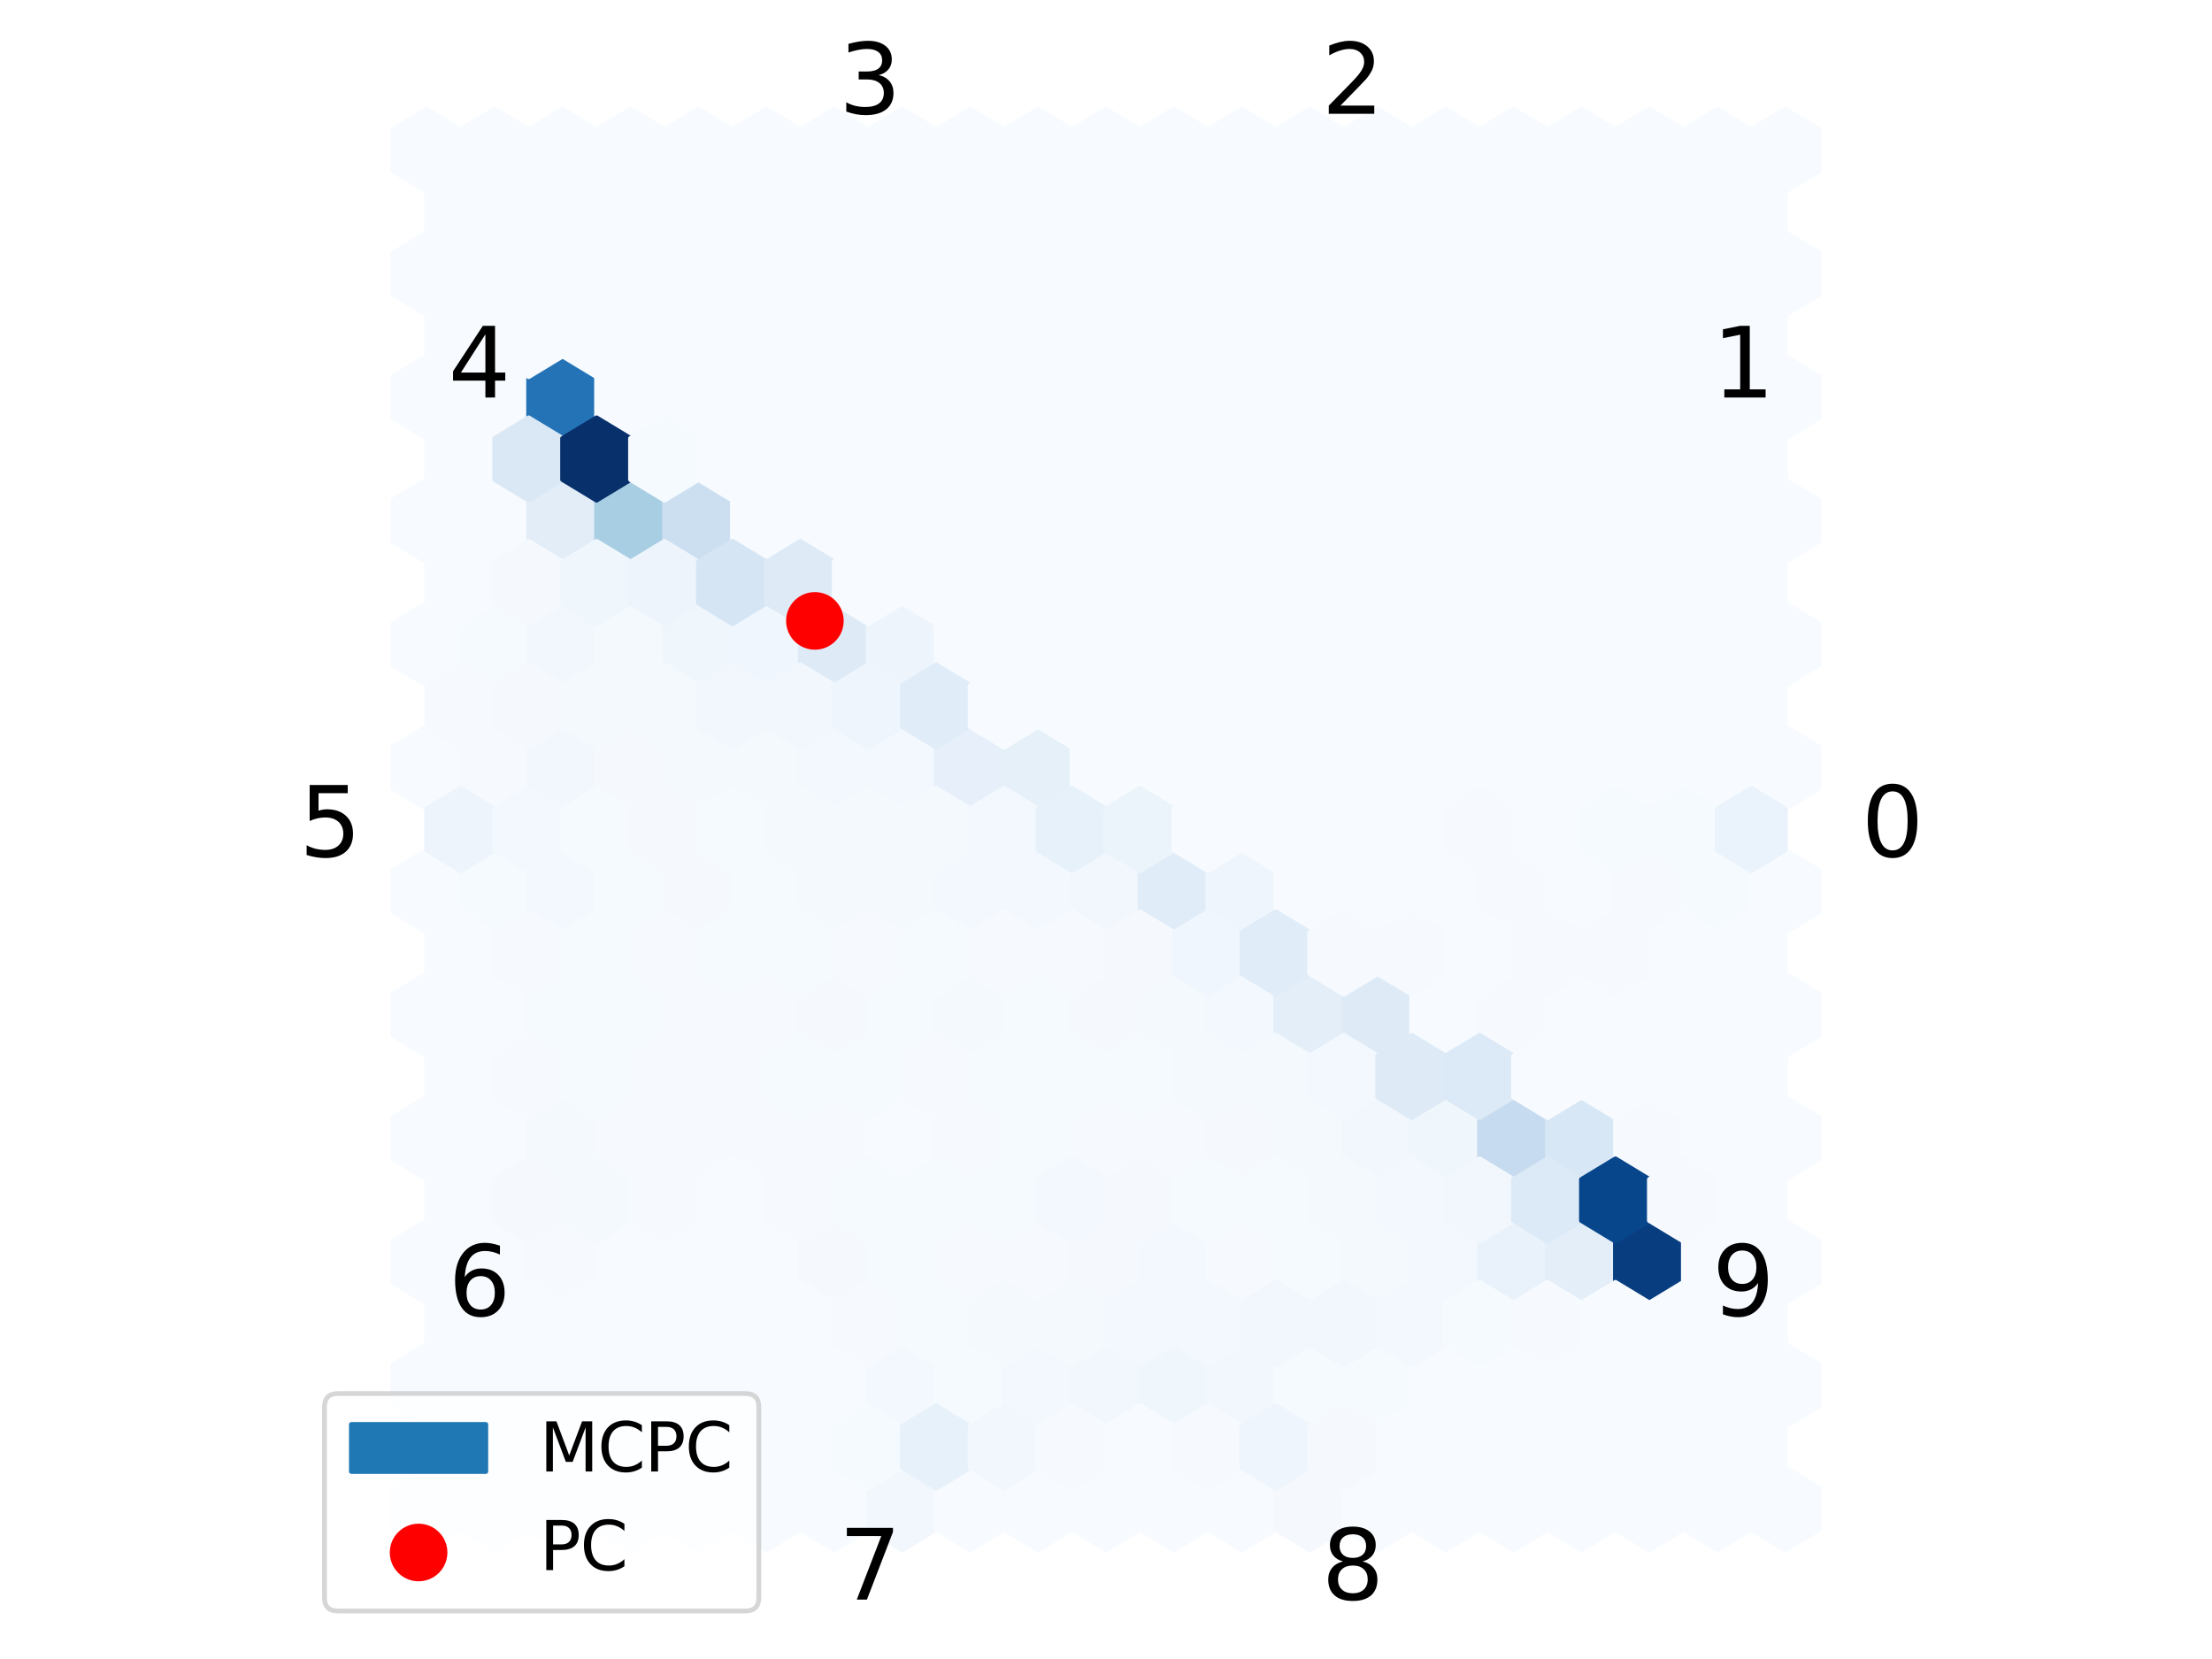 <?xml version="1.0" encoding="utf-8" standalone="no"?>
<!DOCTYPE svg PUBLIC "-//W3C//DTD SVG 1.1//EN"
  "http://www.w3.org/Graphics/SVG/1.1/DTD/svg11.dtd">
<svg xmlns:xlink="http://www.w3.org/1999/xlink" width="460.8pt" height="345.6pt" viewBox="0 0 460.8 345.6" xmlns="http://www.w3.org/2000/svg" version="1.1">
 <defs>
  <style type="text/css">*{stroke-linejoin: round; stroke-linecap: butt}</style>
 </defs>
 <g id="figure_1">
  <g id="patch_1">
   <path d="M 0 345.6 
L 460.8 345.6 
L 460.8 0 
L 0 0 
z
" style="fill: #ffffff"/>
  </g>
  <g id="axes_1">
   <g id="PolyCollection_1">
    <defs>
     <path id="C0_0_a8d680e083" d="M 237.475 -168.512 
L 237.475 -177.088 
L 230.4 -181.376 
L 223.325 -177.088 
L 223.325 -168.512 
L 230.4 -164.224 
z
"/>
    </defs>
    <g clip-path="url(#p08457e2cfe)">
     <use xlink:href="#C0_0_a8d680e083" x="-141.5" y="487.1" style="fill: #f7fbff; stroke: #f7fbff"/>
    </g>
    <g clip-path="url(#p08457e2cfe)">
     <use xlink:href="#C0_0_a8d680e083" x="-141.5" y="461.373" style="fill: #f7fbff; stroke: #f7fbff"/>
    </g>
    <g clip-path="url(#p08457e2cfe)">
     <use xlink:href="#C0_0_a8d680e083" x="-141.5" y="435.645" style="fill: #f7fbff; stroke: #f7fbff"/>
    </g>
    <g clip-path="url(#p08457e2cfe)">
     <use xlink:href="#C0_0_a8d680e083" x="-141.5" y="409.918" style="fill: #f7fbff; stroke: #f7fbff"/>
    </g>
    <g clip-path="url(#p08457e2cfe)">
     <use xlink:href="#C0_0_a8d680e083" x="-141.5" y="384.191" style="fill: #f7fbff; stroke: #f7fbff"/>
    </g>
    <g clip-path="url(#p08457e2cfe)">
     <use xlink:href="#C0_0_a8d680e083" x="-141.5" y="358.464" style="fill: #f7fbff; stroke: #f7fbff"/>
    </g>
    <g clip-path="url(#p08457e2cfe)">
     <use xlink:href="#C0_0_a8d680e083" x="-141.5" y="332.736" style="fill: #f7fbff; stroke: #f7fbff"/>
    </g>
    <g clip-path="url(#p08457e2cfe)">
     <use xlink:href="#C0_0_a8d680e083" x="-141.5" y="307.009" style="fill: #f7fbff; stroke: #f7fbff"/>
    </g>
    <g clip-path="url(#p08457e2cfe)">
     <use xlink:href="#C0_0_a8d680e083" x="-141.5" y="281.282" style="fill: #f7fbff; stroke: #f7fbff"/>
    </g>
    <g clip-path="url(#p08457e2cfe)">
     <use xlink:href="#C0_0_a8d680e083" x="-141.5" y="255.555" style="fill: #f7fbff; stroke: #f7fbff"/>
    </g>
    <g clip-path="url(#p08457e2cfe)">
     <use xlink:href="#C0_0_a8d680e083" x="-141.5" y="229.827" style="fill: #f7fbff; stroke: #f7fbff"/>
    </g>
    <g clip-path="url(#p08457e2cfe)">
     <use xlink:href="#C0_0_a8d680e083" x="-141.5" y="204.1" style="fill: #f7fbff; stroke: #f7fbff"/>
    </g>
    <g clip-path="url(#p08457e2cfe)">
     <use xlink:href="#C0_0_a8d680e083" x="-127.35" y="487.1" style="fill: #f7fbff; stroke: #f7fbff"/>
    </g>
    <g clip-path="url(#p08457e2cfe)">
     <use xlink:href="#C0_0_a8d680e083" x="-127.35" y="461.373" style="fill: #f7fbff; stroke: #f7fbff"/>
    </g>
    <g clip-path="url(#p08457e2cfe)">
     <use xlink:href="#C0_0_a8d680e083" x="-127.35" y="435.645" style="fill: #f7fbff; stroke: #f7fbff"/>
    </g>
    <g clip-path="url(#p08457e2cfe)">
     <use xlink:href="#C0_0_a8d680e083" x="-127.35" y="409.918" style="fill: #f7fbff; stroke: #f7fbff"/>
    </g>
    <g clip-path="url(#p08457e2cfe)">
     <use xlink:href="#C0_0_a8d680e083" x="-127.35" y="384.191" style="fill: #f7fbff; stroke: #f7fbff"/>
    </g>
    <g clip-path="url(#p08457e2cfe)">
     <use xlink:href="#C0_0_a8d680e083" x="-127.35" y="358.464" style="fill: #f5fafe; stroke: #f5fafe"/>
    </g>
    <g clip-path="url(#p08457e2cfe)">
     <use xlink:href="#C0_0_a8d680e083" x="-127.35" y="332.736" style="fill: #f6faff; stroke: #f6faff"/>
    </g>
    <g clip-path="url(#p08457e2cfe)">
     <use xlink:href="#C0_0_a8d680e083" x="-127.35" y="307.009" style="fill: #f5fafe; stroke: #f5fafe"/>
    </g>
    <g clip-path="url(#p08457e2cfe)">
     <use xlink:href="#C0_0_a8d680e083" x="-127.35" y="281.282" style="fill: #f7fbff; stroke: #f7fbff"/>
    </g>
    <g clip-path="url(#p08457e2cfe)">
     <use xlink:href="#C0_0_a8d680e083" x="-127.35" y="255.555" style="fill: #f7fbff; stroke: #f7fbff"/>
    </g>
    <g clip-path="url(#p08457e2cfe)">
     <use xlink:href="#C0_0_a8d680e083" x="-127.35" y="229.827" style="fill: #f7fbff; stroke: #f7fbff"/>
    </g>
    <g clip-path="url(#p08457e2cfe)">
     <use xlink:href="#C0_0_a8d680e083" x="-127.35" y="204.1" style="fill: #f7fbff; stroke: #f7fbff"/>
    </g>
    <g clip-path="url(#p08457e2cfe)">
     <use xlink:href="#C0_0_a8d680e083" x="-113.2" y="487.1" style="fill: #f7fbff; stroke: #f7fbff"/>
    </g>
    <g clip-path="url(#p08457e2cfe)">
     <use xlink:href="#C0_0_a8d680e083" x="-113.2" y="461.373" style="fill: #f7fbff; stroke: #f7fbff"/>
    </g>
    <g clip-path="url(#p08457e2cfe)">
     <use xlink:href="#C0_0_a8d680e083" x="-113.2" y="435.645" style="fill: #f6faff; stroke: #f6faff"/>
    </g>
    <g clip-path="url(#p08457e2cfe)">
     <use xlink:href="#C0_0_a8d680e083" x="-113.2" y="409.918" style="fill: #f4f9fe; stroke: #f4f9fe"/>
    </g>
    <g clip-path="url(#p08457e2cfe)">
     <use xlink:href="#C0_0_a8d680e083" x="-113.2" y="384.191" style="fill: #f5fafe; stroke: #f5fafe"/>
    </g>
    <g clip-path="url(#p08457e2cfe)">
     <use xlink:href="#C0_0_a8d680e083" x="-113.2" y="358.464" style="fill: #f3f8fe; stroke: #f3f8fe"/>
    </g>
    <g clip-path="url(#p08457e2cfe)">
     <use xlink:href="#C0_0_a8d680e083" x="-113.2" y="332.736" style="fill: #f1f7fd; stroke: #f1f7fd"/>
    </g>
    <g clip-path="url(#p08457e2cfe)">
     <use xlink:href="#C0_0_a8d680e083" x="-113.2" y="307.009" style="fill: #f1f7fd; stroke: #f1f7fd"/>
    </g>
    <g clip-path="url(#p08457e2cfe)">
     <use xlink:href="#C0_0_a8d680e083" x="-113.2" y="281.282" style="fill: #e2edf8; stroke: #e2edf8"/>
    </g>
    <g clip-path="url(#p08457e2cfe)">
     <use xlink:href="#C0_0_a8d680e083" x="-113.2" y="255.555" style="fill: #2373b6; stroke: #2373b6"/>
    </g>
    <g clip-path="url(#p08457e2cfe)">
     <use xlink:href="#C0_0_a8d680e083" x="-113.2" y="229.827" style="fill: #f7fbff; stroke: #f7fbff"/>
    </g>
    <g clip-path="url(#p08457e2cfe)">
     <use xlink:href="#C0_0_a8d680e083" x="-113.2" y="204.1" style="fill: #f7fbff; stroke: #f7fbff"/>
    </g>
    <g clip-path="url(#p08457e2cfe)">
     <use xlink:href="#C0_0_a8d680e083" x="-99.05" y="487.1" style="fill: #f7fbff; stroke: #f7fbff"/>
    </g>
    <g clip-path="url(#p08457e2cfe)">
     <use xlink:href="#C0_0_a8d680e083" x="-99.05" y="461.373" style="fill: #f7fbff; stroke: #f7fbff"/>
    </g>
    <g clip-path="url(#p08457e2cfe)">
     <use xlink:href="#C0_0_a8d680e083" x="-99.05" y="435.645" style="fill: #f7fbff; stroke: #f7fbff"/>
    </g>
    <g clip-path="url(#p08457e2cfe)">
     <use xlink:href="#C0_0_a8d680e083" x="-99.05" y="409.918" style="fill: #f6faff; stroke: #f6faff"/>
    </g>
    <g clip-path="url(#p08457e2cfe)">
     <use xlink:href="#C0_0_a8d680e083" x="-99.05" y="384.191" style="fill: #f5fafe; stroke: #f5fafe"/>
    </g>
    <g clip-path="url(#p08457e2cfe)">
     <use xlink:href="#C0_0_a8d680e083" x="-99.05" y="358.464" style="fill: #f5fafe; stroke: #f5fafe"/>
    </g>
    <g clip-path="url(#p08457e2cfe)">
     <use xlink:href="#C0_0_a8d680e083" x="-99.05" y="332.736" style="fill: #f5f9fe; stroke: #f5f9fe"/>
    </g>
    <g clip-path="url(#p08457e2cfe)">
     <use xlink:href="#C0_0_a8d680e083" x="-99.05" y="307.009" style="fill: #f4f9fe; stroke: #f4f9fe"/>
    </g>
    <g clip-path="url(#p08457e2cfe)">
     <use xlink:href="#C0_0_a8d680e083" x="-99.05" y="281.282" style="fill: #a8cee4; stroke: #a8cee4"/>
    </g>
    <g clip-path="url(#p08457e2cfe)">
     <use xlink:href="#C0_0_a8d680e083" x="-99.05" y="255.555" style="fill: #f7fbff; stroke: #f7fbff"/>
    </g>
    <g clip-path="url(#p08457e2cfe)">
     <use xlink:href="#C0_0_a8d680e083" x="-99.05" y="229.827" style="fill: #f7fbff; stroke: #f7fbff"/>
    </g>
    <g clip-path="url(#p08457e2cfe)">
     <use xlink:href="#C0_0_a8d680e083" x="-99.05" y="204.1" style="fill: #f7fbff; stroke: #f7fbff"/>
    </g>
    <g clip-path="url(#p08457e2cfe)">
     <use xlink:href="#C0_0_a8d680e083" x="-84.9" y="487.1" style="fill: #f7fbff; stroke: #f7fbff"/>
    </g>
    <g clip-path="url(#p08457e2cfe)">
     <use xlink:href="#C0_0_a8d680e083" x="-84.9" y="461.373" style="fill: #f7fbff; stroke: #f7fbff"/>
    </g>
    <g clip-path="url(#p08457e2cfe)">
     <use xlink:href="#C0_0_a8d680e083" x="-84.9" y="435.645" style="fill: #f7fbff; stroke: #f7fbff"/>
    </g>
    <g clip-path="url(#p08457e2cfe)">
     <use xlink:href="#C0_0_a8d680e083" x="-84.9" y="409.918" style="fill: #f6faff; stroke: #f6faff"/>
    </g>
    <g clip-path="url(#p08457e2cfe)">
     <use xlink:href="#C0_0_a8d680e083" x="-84.9" y="384.191" style="fill: #f6faff; stroke: #f6faff"/>
    </g>
    <g clip-path="url(#p08457e2cfe)">
     <use xlink:href="#C0_0_a8d680e083" x="-84.9" y="358.464" style="fill: #f5f9fe; stroke: #f5f9fe"/>
    </g>
    <g clip-path="url(#p08457e2cfe)">
     <use xlink:href="#C0_0_a8d680e083" x="-84.9" y="332.736" style="fill: #f4f9fe; stroke: #f4f9fe"/>
    </g>
    <g clip-path="url(#p08457e2cfe)">
     <use xlink:href="#C0_0_a8d680e083" x="-84.9" y="307.009" style="fill: #eff6fc; stroke: #eff6fc"/>
    </g>
    <g clip-path="url(#p08457e2cfe)">
     <use xlink:href="#C0_0_a8d680e083" x="-84.9" y="281.282" style="fill: #ccdff1; stroke: #ccdff1"/>
    </g>
    <g clip-path="url(#p08457e2cfe)">
     <use xlink:href="#C0_0_a8d680e083" x="-84.9" y="255.555" style="fill: #f7fbff; stroke: #f7fbff"/>
    </g>
    <g clip-path="url(#p08457e2cfe)">
     <use xlink:href="#C0_0_a8d680e083" x="-84.9" y="229.827" style="fill: #f7fbff; stroke: #f7fbff"/>
    </g>
    <g clip-path="url(#p08457e2cfe)">
     <use xlink:href="#C0_0_a8d680e083" x="-84.9" y="204.1" style="fill: #f7fbff; stroke: #f7fbff"/>
    </g>
    <g clip-path="url(#p08457e2cfe)">
     <use xlink:href="#C0_0_a8d680e083" x="-70.75" y="487.1" style="fill: #f7fbff; stroke: #f7fbff"/>
    </g>
    <g clip-path="url(#p08457e2cfe)">
     <use xlink:href="#C0_0_a8d680e083" x="-70.75" y="461.373" style="fill: #f7fbff; stroke: #f7fbff"/>
    </g>
    <g clip-path="url(#p08457e2cfe)">
     <use xlink:href="#C0_0_a8d680e083" x="-70.75" y="435.645" style="fill: #f7fbff; stroke: #f7fbff"/>
    </g>
    <g clip-path="url(#p08457e2cfe)">
     <use xlink:href="#C0_0_a8d680e083" x="-70.75" y="409.918" style="fill: #f6faff; stroke: #f6faff"/>
    </g>
    <g clip-path="url(#p08457e2cfe)">
     <use xlink:href="#C0_0_a8d680e083" x="-70.75" y="384.191" style="fill: #f6faff; stroke: #f6faff"/>
    </g>
    <g clip-path="url(#p08457e2cfe)">
     <use xlink:href="#C0_0_a8d680e083" x="-70.75" y="358.464" style="fill: #f5fafe; stroke: #f5fafe"/>
    </g>
    <g clip-path="url(#p08457e2cfe)">
     <use xlink:href="#C0_0_a8d680e083" x="-70.75" y="332.736" style="fill: #f4f9fe; stroke: #f4f9fe"/>
    </g>
    <g clip-path="url(#p08457e2cfe)">
     <use xlink:href="#C0_0_a8d680e083" x="-70.75" y="307.009" style="fill: #f0f6fd; stroke: #f0f6fd"/>
    </g>
    <g clip-path="url(#p08457e2cfe)">
     <use xlink:href="#C0_0_a8d680e083" x="-70.75" y="281.282" style="fill: #f7fbff; stroke: #f7fbff"/>
    </g>
    <g clip-path="url(#p08457e2cfe)">
     <use xlink:href="#C0_0_a8d680e083" x="-70.75" y="255.555" style="fill: #f7fbff; stroke: #f7fbff"/>
    </g>
    <g clip-path="url(#p08457e2cfe)">
     <use xlink:href="#C0_0_a8d680e083" x="-70.75" y="229.827" style="fill: #f7fbff; stroke: #f7fbff"/>
    </g>
    <g clip-path="url(#p08457e2cfe)">
     <use xlink:href="#C0_0_a8d680e083" x="-70.75" y="204.1" style="fill: #f7fbff; stroke: #f7fbff"/>
    </g>
    <g clip-path="url(#p08457e2cfe)">
     <use xlink:href="#C0_0_a8d680e083" x="-56.6" y="487.1" style="fill: #f7fbff; stroke: #f7fbff"/>
    </g>
    <g clip-path="url(#p08457e2cfe)">
     <use xlink:href="#C0_0_a8d680e083" x="-56.6" y="461.373" style="fill: #f7fbff; stroke: #f7fbff"/>
    </g>
    <g clip-path="url(#p08457e2cfe)">
     <use xlink:href="#C0_0_a8d680e083" x="-56.6" y="435.645" style="fill: #f5f9fe; stroke: #f5f9fe"/>
    </g>
    <g clip-path="url(#p08457e2cfe)">
     <use xlink:href="#C0_0_a8d680e083" x="-56.6" y="409.918" style="fill: #f6faff; stroke: #f6faff"/>
    </g>
    <g clip-path="url(#p08457e2cfe)">
     <use xlink:href="#C0_0_a8d680e083" x="-56.6" y="384.191" style="fill: #f5f9fe; stroke: #f5f9fe"/>
    </g>
    <g clip-path="url(#p08457e2cfe)">
     <use xlink:href="#C0_0_a8d680e083" x="-56.6" y="358.464" style="fill: #f4f9fe; stroke: #f4f9fe"/>
    </g>
    <g clip-path="url(#p08457e2cfe)">
     <use xlink:href="#C0_0_a8d680e083" x="-56.6" y="332.736" style="fill: #f3f8fe; stroke: #f3f8fe"/>
    </g>
    <g clip-path="url(#p08457e2cfe)">
     <use xlink:href="#C0_0_a8d680e083" x="-56.6" y="307.009" style="fill: #deebf7; stroke: #deebf7"/>
    </g>
    <g clip-path="url(#p08457e2cfe)">
     <use xlink:href="#C0_0_a8d680e083" x="-56.6" y="281.282" style="fill: #f7fbff; stroke: #f7fbff"/>
    </g>
    <g clip-path="url(#p08457e2cfe)">
     <use xlink:href="#C0_0_a8d680e083" x="-56.6" y="255.555" style="fill: #f7fbff; stroke: #f7fbff"/>
    </g>
    <g clip-path="url(#p08457e2cfe)">
     <use xlink:href="#C0_0_a8d680e083" x="-56.6" y="229.827" style="fill: #f7fbff; stroke: #f7fbff"/>
    </g>
    <g clip-path="url(#p08457e2cfe)">
     <use xlink:href="#C0_0_a8d680e083" x="-56.6" y="204.1" style="fill: #f7fbff; stroke: #f7fbff"/>
    </g>
    <g clip-path="url(#p08457e2cfe)">
     <use xlink:href="#C0_0_a8d680e083" x="-42.45" y="487.1" style="fill: #f2f7fd; stroke: #f2f7fd"/>
    </g>
    <g clip-path="url(#p08457e2cfe)">
     <use xlink:href="#C0_0_a8d680e083" x="-42.45" y="461.373" style="fill: #f3f8fe; stroke: #f3f8fe"/>
    </g>
    <g clip-path="url(#p08457e2cfe)">
     <use xlink:href="#C0_0_a8d680e083" x="-42.45" y="435.645" style="fill: #f5fafe; stroke: #f5fafe"/>
    </g>
    <g clip-path="url(#p08457e2cfe)">
     <use xlink:href="#C0_0_a8d680e083" x="-42.45" y="409.918" style="fill: #f7fbff; stroke: #f7fbff"/>
    </g>
    <g clip-path="url(#p08457e2cfe)">
     <use xlink:href="#C0_0_a8d680e083" x="-42.45" y="384.191" style="fill: #f5fafe; stroke: #f5fafe"/>
    </g>
    <g clip-path="url(#p08457e2cfe)">
     <use xlink:href="#C0_0_a8d680e083" x="-42.45" y="358.464" style="fill: #f4f9fe; stroke: #f4f9fe"/>
    </g>
    <g clip-path="url(#p08457e2cfe)">
     <use xlink:href="#C0_0_a8d680e083" x="-42.45" y="332.736" style="fill: #f2f8fd; stroke: #f2f8fd"/>
    </g>
    <g clip-path="url(#p08457e2cfe)">
     <use xlink:href="#C0_0_a8d680e083" x="-42.45" y="307.009" style="fill: #edf4fc; stroke: #edf4fc"/>
    </g>
    <g clip-path="url(#p08457e2cfe)">
     <use xlink:href="#C0_0_a8d680e083" x="-42.45" y="281.282" style="fill: #f7fbff; stroke: #f7fbff"/>
    </g>
    <g clip-path="url(#p08457e2cfe)">
     <use xlink:href="#C0_0_a8d680e083" x="-42.45" y="255.555" style="fill: #f7fbff; stroke: #f7fbff"/>
    </g>
    <g clip-path="url(#p08457e2cfe)">
     <use xlink:href="#C0_0_a8d680e083" x="-42.45" y="229.827" style="fill: #f7fbff; stroke: #f7fbff"/>
    </g>
    <g clip-path="url(#p08457e2cfe)">
     <use xlink:href="#C0_0_a8d680e083" x="-42.45" y="204.1" style="fill: #f7fbff; stroke: #f7fbff"/>
    </g>
    <g clip-path="url(#p08457e2cfe)">
     <use xlink:href="#C0_0_a8d680e083" x="-28.3" y="487.1" style="fill: #f7fbff; stroke: #f7fbff"/>
    </g>
    <g clip-path="url(#p08457e2cfe)">
     <use xlink:href="#C0_0_a8d680e083" x="-28.3" y="461.373" style="fill: #f5fafe; stroke: #f5fafe"/>
    </g>
    <g clip-path="url(#p08457e2cfe)">
     <use xlink:href="#C0_0_a8d680e083" x="-28.3" y="435.645" style="fill: #f6faff; stroke: #f6faff"/>
    </g>
    <g clip-path="url(#p08457e2cfe)">
     <use xlink:href="#C0_0_a8d680e083" x="-28.3" y="409.918" style="fill: #f6faff; stroke: #f6faff"/>
    </g>
    <g clip-path="url(#p08457e2cfe)">
     <use xlink:href="#C0_0_a8d680e083" x="-28.3" y="384.191" style="fill: #f4f9fe; stroke: #f4f9fe"/>
    </g>
    <g clip-path="url(#p08457e2cfe)">
     <use xlink:href="#C0_0_a8d680e083" x="-28.3" y="358.464" style="fill: #f3f8fe; stroke: #f3f8fe"/>
    </g>
    <g clip-path="url(#p08457e2cfe)">
     <use xlink:href="#C0_0_a8d680e083" x="-28.3" y="332.736" style="fill: #e7f0fa; stroke: #e7f0fa"/>
    </g>
    <g clip-path="url(#p08457e2cfe)">
     <use xlink:href="#C0_0_a8d680e083" x="-28.3" y="307.009" style="fill: #f7fbff; stroke: #f7fbff"/>
    </g>
    <g clip-path="url(#p08457e2cfe)">
     <use xlink:href="#C0_0_a8d680e083" x="-28.3" y="281.282" style="fill: #f7fbff; stroke: #f7fbff"/>
    </g>
    <g clip-path="url(#p08457e2cfe)">
     <use xlink:href="#C0_0_a8d680e083" x="-28.3" y="255.555" style="fill: #f7fbff; stroke: #f7fbff"/>
    </g>
    <g clip-path="url(#p08457e2cfe)">
     <use xlink:href="#C0_0_a8d680e083" x="-28.3" y="229.827" style="fill: #f7fbff; stroke: #f7fbff"/>
    </g>
    <g clip-path="url(#p08457e2cfe)">
     <use xlink:href="#C0_0_a8d680e083" x="-28.3" y="204.1" style="fill: #f7fbff; stroke: #f7fbff"/>
    </g>
    <g clip-path="url(#p08457e2cfe)">
     <use xlink:href="#C0_0_a8d680e083" x="-14.15" y="487.1" style="fill: #f7fbff; stroke: #f7fbff"/>
    </g>
    <g clip-path="url(#p08457e2cfe)">
     <use xlink:href="#C0_0_a8d680e083" x="-14.15" y="461.373" style="fill: #f3f8fe; stroke: #f3f8fe"/>
    </g>
    <g clip-path="url(#p08457e2cfe)">
     <use xlink:href="#C0_0_a8d680e083" x="-14.15" y="435.645" style="fill: #f6faff; stroke: #f6faff"/>
    </g>
    <g clip-path="url(#p08457e2cfe)">
     <use xlink:href="#C0_0_a8d680e083" x="-14.15" y="409.918" style="fill: #f5fafe; stroke: #f5fafe"/>
    </g>
    <g clip-path="url(#p08457e2cfe)">
     <use xlink:href="#C0_0_a8d680e083" x="-14.15" y="384.191" style="fill: #f5fafe; stroke: #f5fafe"/>
    </g>
    <g clip-path="url(#p08457e2cfe)">
     <use xlink:href="#C0_0_a8d680e083" x="-14.15" y="358.464" style="fill: #f3f8fe; stroke: #f3f8fe"/>
    </g>
    <g clip-path="url(#p08457e2cfe)">
     <use xlink:href="#C0_0_a8d680e083" x="-14.15" y="332.736" style="fill: #e6f0f9; stroke: #e6f0f9"/>
    </g>
    <g clip-path="url(#p08457e2cfe)">
     <use xlink:href="#C0_0_a8d680e083" x="-14.15" y="307.009" style="fill: #f7fbff; stroke: #f7fbff"/>
    </g>
    <g clip-path="url(#p08457e2cfe)">
     <use xlink:href="#C0_0_a8d680e083" x="-14.15" y="281.282" style="fill: #f7fbff; stroke: #f7fbff"/>
    </g>
    <g clip-path="url(#p08457e2cfe)">
     <use xlink:href="#C0_0_a8d680e083" x="-14.15" y="255.555" style="fill: #f7fbff; stroke: #f7fbff"/>
    </g>
    <g clip-path="url(#p08457e2cfe)">
     <use xlink:href="#C0_0_a8d680e083" x="-14.15" y="229.827" style="fill: #f7fbff; stroke: #f7fbff"/>
    </g>
    <g clip-path="url(#p08457e2cfe)">
     <use xlink:href="#C0_0_a8d680e083" x="-14.15" y="204.1" style="fill: #f7fbff; stroke: #f7fbff"/>
    </g>
    <g clip-path="url(#p08457e2cfe)">
     <use xlink:href="#C0_0_a8d680e083" x="0" y="487.1" style="fill: #f7fbff; stroke: #f7fbff"/>
    </g>
    <g clip-path="url(#p08457e2cfe)">
     <use xlink:href="#C0_0_a8d680e083" x="0" y="461.373" style="fill: #f2f7fd; stroke: #f2f7fd"/>
    </g>
    <g clip-path="url(#p08457e2cfe)">
     <use xlink:href="#C0_0_a8d680e083" x="0" y="435.645" style="fill: #f5f9fe; stroke: #f5f9fe"/>
    </g>
    <g clip-path="url(#p08457e2cfe)">
     <use xlink:href="#C0_0_a8d680e083" x="0" y="409.918" style="fill: #f6faff; stroke: #f6faff"/>
    </g>
    <g clip-path="url(#p08457e2cfe)">
     <use xlink:href="#C0_0_a8d680e083" x="0" y="384.191" style="fill: #f5f9fe; stroke: #f5f9fe"/>
    </g>
    <g clip-path="url(#p08457e2cfe)">
     <use xlink:href="#C0_0_a8d680e083" x="0" y="358.464" style="fill: #f2f7fd; stroke: #f2f7fd"/>
    </g>
    <g clip-path="url(#p08457e2cfe)">
     <use xlink:href="#C0_0_a8d680e083" x="0" y="332.736" style="fill: #f7fbff; stroke: #f7fbff"/>
    </g>
    <g clip-path="url(#p08457e2cfe)">
     <use xlink:href="#C0_0_a8d680e083" x="0" y="307.009" style="fill: #f7fbff; stroke: #f7fbff"/>
    </g>
    <g clip-path="url(#p08457e2cfe)">
     <use xlink:href="#C0_0_a8d680e083" x="0" y="281.282" style="fill: #f7fbff; stroke: #f7fbff"/>
    </g>
    <g clip-path="url(#p08457e2cfe)">
     <use xlink:href="#C0_0_a8d680e083" x="0" y="255.555" style="fill: #f7fbff; stroke: #f7fbff"/>
    </g>
    <g clip-path="url(#p08457e2cfe)">
     <use xlink:href="#C0_0_a8d680e083" x="0" y="229.827" style="fill: #f7fbff; stroke: #f7fbff"/>
    </g>
    <g clip-path="url(#p08457e2cfe)">
     <use xlink:href="#C0_0_a8d680e083" x="0" y="204.1" style="fill: #f7fbff; stroke: #f7fbff"/>
    </g>
    <g clip-path="url(#p08457e2cfe)">
     <use xlink:href="#C0_0_a8d680e083" x="14.15" y="487.1" style="fill: #f7fbff; stroke: #f7fbff"/>
    </g>
    <g clip-path="url(#p08457e2cfe)">
     <use xlink:href="#C0_0_a8d680e083" x="14.15" y="461.373" style="fill: #eff6fc; stroke: #eff6fc"/>
    </g>
    <g clip-path="url(#p08457e2cfe)">
     <use xlink:href="#C0_0_a8d680e083" x="14.15" y="435.645" style="fill: #f3f8fe; stroke: #f3f8fe"/>
    </g>
    <g clip-path="url(#p08457e2cfe)">
     <use xlink:href="#C0_0_a8d680e083" x="14.15" y="409.918" style="fill: #f6faff; stroke: #f6faff"/>
    </g>
    <g clip-path="url(#p08457e2cfe)">
     <use xlink:href="#C0_0_a8d680e083" x="14.15" y="384.191" style="fill: #f4f9fe; stroke: #f4f9fe"/>
    </g>
    <g clip-path="url(#p08457e2cfe)">
     <use xlink:href="#C0_0_a8d680e083" x="14.15" y="358.464" style="fill: #e0ecf8; stroke: #e0ecf8"/>
    </g>
    <g clip-path="url(#p08457e2cfe)">
     <use xlink:href="#C0_0_a8d680e083" x="14.15" y="332.736" style="fill: #f7fbff; stroke: #f7fbff"/>
    </g>
    <g clip-path="url(#p08457e2cfe)">
     <use xlink:href="#C0_0_a8d680e083" x="14.15" y="307.009" style="fill: #f7fbff; stroke: #f7fbff"/>
    </g>
    <g clip-path="url(#p08457e2cfe)">
     <use xlink:href="#C0_0_a8d680e083" x="14.15" y="281.282" style="fill: #f7fbff; stroke: #f7fbff"/>
    </g>
    <g clip-path="url(#p08457e2cfe)">
     <use xlink:href="#C0_0_a8d680e083" x="14.15" y="255.555" style="fill: #f7fbff; stroke: #f7fbff"/>
    </g>
    <g clip-path="url(#p08457e2cfe)">
     <use xlink:href="#C0_0_a8d680e083" x="14.15" y="229.827" style="fill: #f7fbff; stroke: #f7fbff"/>
    </g>
    <g clip-path="url(#p08457e2cfe)">
     <use xlink:href="#C0_0_a8d680e083" x="14.15" y="204.1" style="fill: #f7fbff; stroke: #f7fbff"/>
    </g>
    <g clip-path="url(#p08457e2cfe)">
     <use xlink:href="#C0_0_a8d680e083" x="28.3" y="487.1" style="fill: #f7fbff; stroke: #f7fbff"/>
    </g>
    <g clip-path="url(#p08457e2cfe)">
     <use xlink:href="#C0_0_a8d680e083" x="28.3" y="461.373" style="fill: #f1f7fd; stroke: #f1f7fd"/>
    </g>
    <g clip-path="url(#p08457e2cfe)">
     <use xlink:href="#C0_0_a8d680e083" x="28.3" y="435.645" style="fill: #f6faff; stroke: #f6faff"/>
    </g>
    <g clip-path="url(#p08457e2cfe)">
     <use xlink:href="#C0_0_a8d680e083" x="28.3" y="409.918" style="fill: #f5f9fe; stroke: #f5f9fe"/>
    </g>
    <g clip-path="url(#p08457e2cfe)">
     <use xlink:href="#C0_0_a8d680e083" x="28.3" y="384.191" style="fill: #f3f8fe; stroke: #f3f8fe"/>
    </g>
    <g clip-path="url(#p08457e2cfe)">
     <use xlink:href="#C0_0_a8d680e083" x="28.3" y="358.464" style="fill: #eef5fc; stroke: #eef5fc"/>
    </g>
    <g clip-path="url(#p08457e2cfe)">
     <use xlink:href="#C0_0_a8d680e083" x="28.3" y="332.736" style="fill: #f7fbff; stroke: #f7fbff"/>
    </g>
    <g clip-path="url(#p08457e2cfe)">
     <use xlink:href="#C0_0_a8d680e083" x="28.3" y="307.009" style="fill: #f7fbff; stroke: #f7fbff"/>
    </g>
    <g clip-path="url(#p08457e2cfe)">
     <use xlink:href="#C0_0_a8d680e083" x="28.3" y="281.282" style="fill: #f7fbff; stroke: #f7fbff"/>
    </g>
    <g clip-path="url(#p08457e2cfe)">
     <use xlink:href="#C0_0_a8d680e083" x="28.3" y="255.555" style="fill: #f7fbff; stroke: #f7fbff"/>
    </g>
    <g clip-path="url(#p08457e2cfe)">
     <use xlink:href="#C0_0_a8d680e083" x="28.3" y="229.827" style="fill: #f7fbff; stroke: #f7fbff"/>
    </g>
    <g clip-path="url(#p08457e2cfe)">
     <use xlink:href="#C0_0_a8d680e083" x="28.3" y="204.1" style="fill: #f7fbff; stroke: #f7fbff"/>
    </g>
    <g clip-path="url(#p08457e2cfe)">
     <use xlink:href="#C0_0_a8d680e083" x="42.45" y="487.1" style="fill: #f5f9fe; stroke: #f5f9fe"/>
    </g>
    <g clip-path="url(#p08457e2cfe)">
     <use xlink:href="#C0_0_a8d680e083" x="42.45" y="461.373" style="fill: #f5fafe; stroke: #f5fafe"/>
    </g>
    <g clip-path="url(#p08457e2cfe)">
     <use xlink:href="#C0_0_a8d680e083" x="42.45" y="435.645" style="fill: #f5fafe; stroke: #f5fafe"/>
    </g>
    <g clip-path="url(#p08457e2cfe)">
     <use xlink:href="#C0_0_a8d680e083" x="42.45" y="409.918" style="fill: #f4f9fe; stroke: #f4f9fe"/>
    </g>
    <g clip-path="url(#p08457e2cfe)">
     <use xlink:href="#C0_0_a8d680e083" x="42.45" y="384.191" style="fill: #e3eef9; stroke: #e3eef9"/>
    </g>
    <g clip-path="url(#p08457e2cfe)">
     <use xlink:href="#C0_0_a8d680e083" x="42.45" y="358.464" style="fill: #f7fbff; stroke: #f7fbff"/>
    </g>
    <g clip-path="url(#p08457e2cfe)">
     <use xlink:href="#C0_0_a8d680e083" x="42.45" y="332.736" style="fill: #f7fbff; stroke: #f7fbff"/>
    </g>
    <g clip-path="url(#p08457e2cfe)">
     <use xlink:href="#C0_0_a8d680e083" x="42.45" y="307.009" style="fill: #f7fbff; stroke: #f7fbff"/>
    </g>
    <g clip-path="url(#p08457e2cfe)">
     <use xlink:href="#C0_0_a8d680e083" x="42.45" y="281.282" style="fill: #f7fbff; stroke: #f7fbff"/>
    </g>
    <g clip-path="url(#p08457e2cfe)">
     <use xlink:href="#C0_0_a8d680e083" x="42.45" y="255.555" style="fill: #f7fbff; stroke: #f7fbff"/>
    </g>
    <g clip-path="url(#p08457e2cfe)">
     <use xlink:href="#C0_0_a8d680e083" x="42.45" y="229.827" style="fill: #f7fbff; stroke: #f7fbff"/>
    </g>
    <g clip-path="url(#p08457e2cfe)">
     <use xlink:href="#C0_0_a8d680e083" x="42.45" y="204.1" style="fill: #f7fbff; stroke: #f7fbff"/>
    </g>
    <g clip-path="url(#p08457e2cfe)">
     <use xlink:href="#C0_0_a8d680e083" x="56.6" y="487.1" style="fill: #f7fbff; stroke: #f7fbff"/>
    </g>
    <g clip-path="url(#p08457e2cfe)">
     <use xlink:href="#C0_0_a8d680e083" x="56.6" y="461.373" style="fill: #f5fafe; stroke: #f5fafe"/>
    </g>
    <g clip-path="url(#p08457e2cfe)">
     <use xlink:href="#C0_0_a8d680e083" x="56.6" y="435.645" style="fill: #f4f9fe; stroke: #f4f9fe"/>
    </g>
    <g clip-path="url(#p08457e2cfe)">
     <use xlink:href="#C0_0_a8d680e083" x="56.6" y="409.918" style="fill: #f2f7fd; stroke: #f2f7fd"/>
    </g>
    <g clip-path="url(#p08457e2cfe)">
     <use xlink:href="#C0_0_a8d680e083" x="56.6" y="384.191" style="fill: #deebf7; stroke: #deebf7"/>
    </g>
    <g clip-path="url(#p08457e2cfe)">
     <use xlink:href="#C0_0_a8d680e083" x="56.6" y="358.464" style="fill: #f7fbff; stroke: #f7fbff"/>
    </g>
    <g clip-path="url(#p08457e2cfe)">
     <use xlink:href="#C0_0_a8d680e083" x="56.6" y="332.736" style="fill: #f7fbff; stroke: #f7fbff"/>
    </g>
    <g clip-path="url(#p08457e2cfe)">
     <use xlink:href="#C0_0_a8d680e083" x="56.6" y="307.009" style="fill: #f7fbff; stroke: #f7fbff"/>
    </g>
    <g clip-path="url(#p08457e2cfe)">
     <use xlink:href="#C0_0_a8d680e083" x="56.6" y="281.282" style="fill: #f7fbff; stroke: #f7fbff"/>
    </g>
    <g clip-path="url(#p08457e2cfe)">
     <use xlink:href="#C0_0_a8d680e083" x="56.6" y="255.555" style="fill: #f7fbff; stroke: #f7fbff"/>
    </g>
    <g clip-path="url(#p08457e2cfe)">
     <use xlink:href="#C0_0_a8d680e083" x="56.6" y="229.827" style="fill: #f7fbff; stroke: #f7fbff"/>
    </g>
    <g clip-path="url(#p08457e2cfe)">
     <use xlink:href="#C0_0_a8d680e083" x="56.6" y="204.1" style="fill: #f7fbff; stroke: #f7fbff"/>
    </g>
    <g clip-path="url(#p08457e2cfe)">
     <use xlink:href="#C0_0_a8d680e083" x="70.75" y="487.1" style="fill: #f7fbff; stroke: #f7fbff"/>
    </g>
    <g clip-path="url(#p08457e2cfe)">
     <use xlink:href="#C0_0_a8d680e083" x="70.75" y="461.373" style="fill: #f7fbff; stroke: #f7fbff"/>
    </g>
    <g clip-path="url(#p08457e2cfe)">
     <use xlink:href="#C0_0_a8d680e083" x="70.75" y="435.645" style="fill: #f2f8fd; stroke: #f2f8fd"/>
    </g>
    <g clip-path="url(#p08457e2cfe)">
     <use xlink:href="#C0_0_a8d680e083" x="70.75" y="409.918" style="fill: #eff6fc; stroke: #eff6fc"/>
    </g>
    <g clip-path="url(#p08457e2cfe)">
     <use xlink:href="#C0_0_a8d680e083" x="70.75" y="384.191" style="fill: #f7fbff; stroke: #f7fbff"/>
    </g>
    <g clip-path="url(#p08457e2cfe)">
     <use xlink:href="#C0_0_a8d680e083" x="70.75" y="358.464" style="fill: #f7fbff; stroke: #f7fbff"/>
    </g>
    <g clip-path="url(#p08457e2cfe)">
     <use xlink:href="#C0_0_a8d680e083" x="70.75" y="332.736" style="fill: #f7fbff; stroke: #f7fbff"/>
    </g>
    <g clip-path="url(#p08457e2cfe)">
     <use xlink:href="#C0_0_a8d680e083" x="70.75" y="307.009" style="fill: #f7fbff; stroke: #f7fbff"/>
    </g>
    <g clip-path="url(#p08457e2cfe)">
     <use xlink:href="#C0_0_a8d680e083" x="70.75" y="281.282" style="fill: #f7fbff; stroke: #f7fbff"/>
    </g>
    <g clip-path="url(#p08457e2cfe)">
     <use xlink:href="#C0_0_a8d680e083" x="70.75" y="255.555" style="fill: #f7fbff; stroke: #f7fbff"/>
    </g>
    <g clip-path="url(#p08457e2cfe)">
     <use xlink:href="#C0_0_a8d680e083" x="70.75" y="229.827" style="fill: #f7fbff; stroke: #f7fbff"/>
    </g>
    <g clip-path="url(#p08457e2cfe)">
     <use xlink:href="#C0_0_a8d680e083" x="70.75" y="204.1" style="fill: #f7fbff; stroke: #f7fbff"/>
    </g>
    <g clip-path="url(#p08457e2cfe)">
     <use xlink:href="#C0_0_a8d680e083" x="84.9" y="487.1" style="fill: #f7fbff; stroke: #f7fbff"/>
    </g>
    <g clip-path="url(#p08457e2cfe)">
     <use xlink:href="#C0_0_a8d680e083" x="84.9" y="461.373" style="fill: #f7fbff; stroke: #f7fbff"/>
    </g>
    <g clip-path="url(#p08457e2cfe)">
     <use xlink:href="#C0_0_a8d680e083" x="84.9" y="435.645" style="fill: #e9f2fa; stroke: #e9f2fa"/>
    </g>
    <g clip-path="url(#p08457e2cfe)">
     <use xlink:href="#C0_0_a8d680e083" x="84.9" y="409.918" style="fill: #c6dbef; stroke: #c6dbef"/>
    </g>
    <g clip-path="url(#p08457e2cfe)">
     <use xlink:href="#C0_0_a8d680e083" x="84.9" y="384.191" style="fill: #f6faff; stroke: #f6faff"/>
    </g>
    <g clip-path="url(#p08457e2cfe)">
     <use xlink:href="#C0_0_a8d680e083" x="84.9" y="358.464" style="fill: #f6faff; stroke: #f6faff"/>
    </g>
    <g clip-path="url(#p08457e2cfe)">
     <use xlink:href="#C0_0_a8d680e083" x="84.9" y="332.736" style="fill: #f7fbff; stroke: #f7fbff"/>
    </g>
    <g clip-path="url(#p08457e2cfe)">
     <use xlink:href="#C0_0_a8d680e083" x="84.9" y="307.009" style="fill: #f7fbff; stroke: #f7fbff"/>
    </g>
    <g clip-path="url(#p08457e2cfe)">
     <use xlink:href="#C0_0_a8d680e083" x="84.9" y="281.282" style="fill: #f7fbff; stroke: #f7fbff"/>
    </g>
    <g clip-path="url(#p08457e2cfe)">
     <use xlink:href="#C0_0_a8d680e083" x="84.9" y="255.555" style="fill: #f7fbff; stroke: #f7fbff"/>
    </g>
    <g clip-path="url(#p08457e2cfe)">
     <use xlink:href="#C0_0_a8d680e083" x="84.9" y="229.827" style="fill: #f7fbff; stroke: #f7fbff"/>
    </g>
    <g clip-path="url(#p08457e2cfe)">
     <use xlink:href="#C0_0_a8d680e083" x="84.9" y="204.1" style="fill: #f7fbff; stroke: #f7fbff"/>
    </g>
    <g clip-path="url(#p08457e2cfe)">
     <use xlink:href="#C0_0_a8d680e083" x="99.05" y="487.1" style="fill: #f7fbff; stroke: #f7fbff"/>
    </g>
    <g clip-path="url(#p08457e2cfe)">
     <use xlink:href="#C0_0_a8d680e083" x="99.05" y="461.373" style="fill: #f7fbff; stroke: #f7fbff"/>
    </g>
    <g clip-path="url(#p08457e2cfe)">
     <use xlink:href="#C0_0_a8d680e083" x="99.05" y="435.645" style="fill: #e3eef9; stroke: #e3eef9"/>
    </g>
    <g clip-path="url(#p08457e2cfe)">
     <use xlink:href="#C0_0_a8d680e083" x="99.05" y="409.918" style="fill: #d8e7f5; stroke: #d8e7f5"/>
    </g>
    <g clip-path="url(#p08457e2cfe)">
     <use xlink:href="#C0_0_a8d680e083" x="99.05" y="384.191" style="fill: #f7fbff; stroke: #f7fbff"/>
    </g>
    <g clip-path="url(#p08457e2cfe)">
     <use xlink:href="#C0_0_a8d680e083" x="99.05" y="358.464" style="fill: #f7fbff; stroke: #f7fbff"/>
    </g>
    <g clip-path="url(#p08457e2cfe)">
     <use xlink:href="#C0_0_a8d680e083" x="99.05" y="332.736" style="fill: #f7fbff; stroke: #f7fbff"/>
    </g>
    <g clip-path="url(#p08457e2cfe)">
     <use xlink:href="#C0_0_a8d680e083" x="99.05" y="307.009" style="fill: #f7fbff; stroke: #f7fbff"/>
    </g>
    <g clip-path="url(#p08457e2cfe)">
     <use xlink:href="#C0_0_a8d680e083" x="99.05" y="281.282" style="fill: #f7fbff; stroke: #f7fbff"/>
    </g>
    <g clip-path="url(#p08457e2cfe)">
     <use xlink:href="#C0_0_a8d680e083" x="99.05" y="255.555" style="fill: #f7fbff; stroke: #f7fbff"/>
    </g>
    <g clip-path="url(#p08457e2cfe)">
     <use xlink:href="#C0_0_a8d680e083" x="99.05" y="229.827" style="fill: #f7fbff; stroke: #f7fbff"/>
    </g>
    <g clip-path="url(#p08457e2cfe)">
     <use xlink:href="#C0_0_a8d680e083" x="99.05" y="204.1" style="fill: #f7fbff; stroke: #f7fbff"/>
    </g>
    <g clip-path="url(#p08457e2cfe)">
     <use xlink:href="#C0_0_a8d680e083" x="113.2" y="487.1" style="fill: #f7fbff; stroke: #f7fbff"/>
    </g>
    <g clip-path="url(#p08457e2cfe)">
     <use xlink:href="#C0_0_a8d680e083" x="113.2" y="461.373" style="fill: #f7fbff; stroke: #f7fbff"/>
    </g>
    <g clip-path="url(#p08457e2cfe)">
     <use xlink:href="#C0_0_a8d680e083" x="113.2" y="435.645" style="fill: #083d7f; stroke: #083d7f"/>
    </g>
    <g clip-path="url(#p08457e2cfe)">
     <use xlink:href="#C0_0_a8d680e083" x="113.2" y="409.918" style="fill: #f6faff; stroke: #f6faff"/>
    </g>
    <g clip-path="url(#p08457e2cfe)">
     <use xlink:href="#C0_0_a8d680e083" x="113.2" y="384.191" style="fill: #f7fbff; stroke: #f7fbff"/>
    </g>
    <g clip-path="url(#p08457e2cfe)">
     <use xlink:href="#C0_0_a8d680e083" x="113.2" y="358.464" style="fill: #f6faff; stroke: #f6faff"/>
    </g>
    <g clip-path="url(#p08457e2cfe)">
     <use xlink:href="#C0_0_a8d680e083" x="113.2" y="332.736" style="fill: #f7fbff; stroke: #f7fbff"/>
    </g>
    <g clip-path="url(#p08457e2cfe)">
     <use xlink:href="#C0_0_a8d680e083" x="113.2" y="307.009" style="fill: #f7fbff; stroke: #f7fbff"/>
    </g>
    <g clip-path="url(#p08457e2cfe)">
     <use xlink:href="#C0_0_a8d680e083" x="113.2" y="281.282" style="fill: #f7fbff; stroke: #f7fbff"/>
    </g>
    <g clip-path="url(#p08457e2cfe)">
     <use xlink:href="#C0_0_a8d680e083" x="113.2" y="255.555" style="fill: #f7fbff; stroke: #f7fbff"/>
    </g>
    <g clip-path="url(#p08457e2cfe)">
     <use xlink:href="#C0_0_a8d680e083" x="113.2" y="229.827" style="fill: #f7fbff; stroke: #f7fbff"/>
    </g>
    <g clip-path="url(#p08457e2cfe)">
     <use xlink:href="#C0_0_a8d680e083" x="113.2" y="204.1" style="fill: #f7fbff; stroke: #f7fbff"/>
    </g>
    <g clip-path="url(#p08457e2cfe)">
     <use xlink:href="#C0_0_a8d680e083" x="127.35" y="487.1" style="fill: #f7fbff; stroke: #f7fbff"/>
    </g>
    <g clip-path="url(#p08457e2cfe)">
     <use xlink:href="#C0_0_a8d680e083" x="127.35" y="461.373" style="fill: #f7fbff; stroke: #f7fbff"/>
    </g>
    <g clip-path="url(#p08457e2cfe)">
     <use xlink:href="#C0_0_a8d680e083" x="127.35" y="435.645" style="fill: #f7fbff; stroke: #f7fbff"/>
    </g>
    <g clip-path="url(#p08457e2cfe)">
     <use xlink:href="#C0_0_a8d680e083" x="127.35" y="409.918" style="fill: #f7fbff; stroke: #f7fbff"/>
    </g>
    <g clip-path="url(#p08457e2cfe)">
     <use xlink:href="#C0_0_a8d680e083" x="127.35" y="384.191" style="fill: #f7fbff; stroke: #f7fbff"/>
    </g>
    <g clip-path="url(#p08457e2cfe)">
     <use xlink:href="#C0_0_a8d680e083" x="127.35" y="358.464" style="fill: #f5fafe; stroke: #f5fafe"/>
    </g>
    <g clip-path="url(#p08457e2cfe)">
     <use xlink:href="#C0_0_a8d680e083" x="127.35" y="332.736" style="fill: #f7fbff; stroke: #f7fbff"/>
    </g>
    <g clip-path="url(#p08457e2cfe)">
     <use xlink:href="#C0_0_a8d680e083" x="127.35" y="307.009" style="fill: #f7fbff; stroke: #f7fbff"/>
    </g>
    <g clip-path="url(#p08457e2cfe)">
     <use xlink:href="#C0_0_a8d680e083" x="127.35" y="281.282" style="fill: #f7fbff; stroke: #f7fbff"/>
    </g>
    <g clip-path="url(#p08457e2cfe)">
     <use xlink:href="#C0_0_a8d680e083" x="127.35" y="255.555" style="fill: #f7fbff; stroke: #f7fbff"/>
    </g>
    <g clip-path="url(#p08457e2cfe)">
     <use xlink:href="#C0_0_a8d680e083" x="127.35" y="229.827" style="fill: #f7fbff; stroke: #f7fbff"/>
    </g>
    <g clip-path="url(#p08457e2cfe)">
     <use xlink:href="#C0_0_a8d680e083" x="127.35" y="204.1" style="fill: #f7fbff; stroke: #f7fbff"/>
    </g>
    <g clip-path="url(#p08457e2cfe)">
     <use xlink:href="#C0_0_a8d680e083" x="141.5" y="487.1" style="fill: #f7fbff; stroke: #f7fbff"/>
    </g>
    <g clip-path="url(#p08457e2cfe)">
     <use xlink:href="#C0_0_a8d680e083" x="141.5" y="461.373" style="fill: #f7fbff; stroke: #f7fbff"/>
    </g>
    <g clip-path="url(#p08457e2cfe)">
     <use xlink:href="#C0_0_a8d680e083" x="141.5" y="435.645" style="fill: #f7fbff; stroke: #f7fbff"/>
    </g>
    <g clip-path="url(#p08457e2cfe)">
     <use xlink:href="#C0_0_a8d680e083" x="141.5" y="409.918" style="fill: #f7fbff; stroke: #f7fbff"/>
    </g>
    <g clip-path="url(#p08457e2cfe)">
     <use xlink:href="#C0_0_a8d680e083" x="141.5" y="384.191" style="fill: #f7fbff; stroke: #f7fbff"/>
    </g>
    <g clip-path="url(#p08457e2cfe)">
     <use xlink:href="#C0_0_a8d680e083" x="141.5" y="358.464" style="fill: #f7fbff; stroke: #f7fbff"/>
    </g>
    <g clip-path="url(#p08457e2cfe)">
     <use xlink:href="#C0_0_a8d680e083" x="141.5" y="332.736" style="fill: #f7fbff; stroke: #f7fbff"/>
    </g>
    <g clip-path="url(#p08457e2cfe)">
     <use xlink:href="#C0_0_a8d680e083" x="141.5" y="307.009" style="fill: #f7fbff; stroke: #f7fbff"/>
    </g>
    <g clip-path="url(#p08457e2cfe)">
     <use xlink:href="#C0_0_a8d680e083" x="141.5" y="281.282" style="fill: #f7fbff; stroke: #f7fbff"/>
    </g>
    <g clip-path="url(#p08457e2cfe)">
     <use xlink:href="#C0_0_a8d680e083" x="141.5" y="255.555" style="fill: #f7fbff; stroke: #f7fbff"/>
    </g>
    <g clip-path="url(#p08457e2cfe)">
     <use xlink:href="#C0_0_a8d680e083" x="141.5" y="229.827" style="fill: #f7fbff; stroke: #f7fbff"/>
    </g>
    <g clip-path="url(#p08457e2cfe)">
     <use xlink:href="#C0_0_a8d680e083" x="141.5" y="204.1" style="fill: #f7fbff; stroke: #f7fbff"/>
    </g>
    <g clip-path="url(#p08457e2cfe)">
     <use xlink:href="#C0_0_a8d680e083" x="-134.425" y="474.236" style="fill: #f7fbff; stroke: #f7fbff"/>
    </g>
    <g clip-path="url(#p08457e2cfe)">
     <use xlink:href="#C0_0_a8d680e083" x="-134.425" y="448.509" style="fill: #f7fbff; stroke: #f7fbff"/>
    </g>
    <g clip-path="url(#p08457e2cfe)">
     <use xlink:href="#C0_0_a8d680e083" x="-134.425" y="422.782" style="fill: #f7fbff; stroke: #f7fbff"/>
    </g>
    <g clip-path="url(#p08457e2cfe)">
     <use xlink:href="#C0_0_a8d680e083" x="-134.425" y="397.054" style="fill: #f7fbff; stroke: #f7fbff"/>
    </g>
    <g clip-path="url(#p08457e2cfe)">
     <use xlink:href="#C0_0_a8d680e083" x="-134.425" y="371.327" style="fill: #f7fbff; stroke: #f7fbff"/>
    </g>
    <g clip-path="url(#p08457e2cfe)">
     <use xlink:href="#C0_0_a8d680e083" x="-134.425" y="345.6" style="fill: #edf4fc; stroke: #edf4fc"/>
    </g>
    <g clip-path="url(#p08457e2cfe)">
     <use xlink:href="#C0_0_a8d680e083" x="-134.425" y="319.873" style="fill: #f6faff; stroke: #f6faff"/>
    </g>
    <g clip-path="url(#p08457e2cfe)">
     <use xlink:href="#C0_0_a8d680e083" x="-134.425" y="294.146" style="fill: #f7fbff; stroke: #f7fbff"/>
    </g>
    <g clip-path="url(#p08457e2cfe)">
     <use xlink:href="#C0_0_a8d680e083" x="-134.425" y="268.418" style="fill: #f7fbff; stroke: #f7fbff"/>
    </g>
    <g clip-path="url(#p08457e2cfe)">
     <use xlink:href="#C0_0_a8d680e083" x="-134.425" y="242.691" style="fill: #f7fbff; stroke: #f7fbff"/>
    </g>
    <g clip-path="url(#p08457e2cfe)">
     <use xlink:href="#C0_0_a8d680e083" x="-134.425" y="216.964" style="fill: #f7fbff; stroke: #f7fbff"/>
    </g>
    <g clip-path="url(#p08457e2cfe)">
     <use xlink:href="#C0_0_a8d680e083" x="-120.275" y="474.236" style="fill: #f7fbff; stroke: #f7fbff"/>
    </g>
    <g clip-path="url(#p08457e2cfe)">
     <use xlink:href="#C0_0_a8d680e083" x="-120.275" y="448.509" style="fill: #f7fbff; stroke: #f7fbff"/>
    </g>
    <g clip-path="url(#p08457e2cfe)">
     <use xlink:href="#C0_0_a8d680e083" x="-120.275" y="422.782" style="fill: #f5f9fe; stroke: #f5f9fe"/>
    </g>
    <g clip-path="url(#p08457e2cfe)">
     <use xlink:href="#C0_0_a8d680e083" x="-120.275" y="397.054" style="fill: #f6faff; stroke: #f6faff"/>
    </g>
    <g clip-path="url(#p08457e2cfe)">
     <use xlink:href="#C0_0_a8d680e083" x="-120.275" y="371.327" style="fill: #f6faff; stroke: #f6faff"/>
    </g>
    <g clip-path="url(#p08457e2cfe)">
     <use xlink:href="#C0_0_a8d680e083" x="-120.275" y="345.6" style="fill: #f3f8fe; stroke: #f3f8fe"/>
    </g>
    <g clip-path="url(#p08457e2cfe)">
     <use xlink:href="#C0_0_a8d680e083" x="-120.275" y="319.873" style="fill: #f5f9fe; stroke: #f5f9fe"/>
    </g>
    <g clip-path="url(#p08457e2cfe)">
     <use xlink:href="#C0_0_a8d680e083" x="-120.275" y="294.146" style="fill: #f5f9fe; stroke: #f5f9fe"/>
    </g>
    <g clip-path="url(#p08457e2cfe)">
     <use xlink:href="#C0_0_a8d680e083" x="-120.275" y="268.418" style="fill: #dae8f6; stroke: #dae8f6"/>
    </g>
    <g clip-path="url(#p08457e2cfe)">
     <use xlink:href="#C0_0_a8d680e083" x="-120.275" y="242.691" style="fill: #f7fbff; stroke: #f7fbff"/>
    </g>
    <g clip-path="url(#p08457e2cfe)">
     <use xlink:href="#C0_0_a8d680e083" x="-120.275" y="216.964" style="fill: #f7fbff; stroke: #f7fbff"/>
    </g>
    <g clip-path="url(#p08457e2cfe)">
     <use xlink:href="#C0_0_a8d680e083" x="-106.125" y="474.236" style="fill: #f7fbff; stroke: #f7fbff"/>
    </g>
    <g clip-path="url(#p08457e2cfe)">
     <use xlink:href="#C0_0_a8d680e083" x="-106.125" y="448.509" style="fill: #f7fbff; stroke: #f7fbff"/>
    </g>
    <g clip-path="url(#p08457e2cfe)">
     <use xlink:href="#C0_0_a8d680e083" x="-106.125" y="422.782" style="fill: #f4f9fe; stroke: #f4f9fe"/>
    </g>
    <g clip-path="url(#p08457e2cfe)">
     <use xlink:href="#C0_0_a8d680e083" x="-106.125" y="397.054" style="fill: #f5fafe; stroke: #f5fafe"/>
    </g>
    <g clip-path="url(#p08457e2cfe)">
     <use xlink:href="#C0_0_a8d680e083" x="-106.125" y="371.327" style="fill: #f5fafe; stroke: #f5fafe"/>
    </g>
    <g clip-path="url(#p08457e2cfe)">
     <use xlink:href="#C0_0_a8d680e083" x="-106.125" y="345.6" style="fill: #f5fafe; stroke: #f5fafe"/>
    </g>
    <g clip-path="url(#p08457e2cfe)">
     <use xlink:href="#C0_0_a8d680e083" x="-106.125" y="319.873" style="fill: #f4f9fe; stroke: #f4f9fe"/>
    </g>
    <g clip-path="url(#p08457e2cfe)">
     <use xlink:href="#C0_0_a8d680e083" x="-106.125" y="294.146" style="fill: #eff6fc; stroke: #eff6fc"/>
    </g>
    <g clip-path="url(#p08457e2cfe)">
     <use xlink:href="#C0_0_a8d680e083" x="-106.125" y="268.418" style="fill: #08306b; stroke: #08306b"/>
    </g>
    <g clip-path="url(#p08457e2cfe)">
     <use xlink:href="#C0_0_a8d680e083" x="-106.125" y="242.691" style="fill: #f7fbff; stroke: #f7fbff"/>
    </g>
    <g clip-path="url(#p08457e2cfe)">
     <use xlink:href="#C0_0_a8d680e083" x="-106.125" y="216.964" style="fill: #f7fbff; stroke: #f7fbff"/>
    </g>
    <g clip-path="url(#p08457e2cfe)">
     <use xlink:href="#C0_0_a8d680e083" x="-91.975" y="474.236" style="fill: #f7fbff; stroke: #f7fbff"/>
    </g>
    <g clip-path="url(#p08457e2cfe)">
     <use xlink:href="#C0_0_a8d680e083" x="-91.975" y="448.509" style="fill: #f7fbff; stroke: #f7fbff"/>
    </g>
    <g clip-path="url(#p08457e2cfe)">
     <use xlink:href="#C0_0_a8d680e083" x="-91.975" y="422.782" style="fill: #f6faff; stroke: #f6faff"/>
    </g>
    <g clip-path="url(#p08457e2cfe)">
     <use xlink:href="#C0_0_a8d680e083" x="-91.975" y="397.054" style="fill: #f6faff; stroke: #f6faff"/>
    </g>
    <g clip-path="url(#p08457e2cfe)">
     <use xlink:href="#C0_0_a8d680e083" x="-91.975" y="371.327" style="fill: #f6faff; stroke: #f6faff"/>
    </g>
    <g clip-path="url(#p08457e2cfe)">
     <use xlink:href="#C0_0_a8d680e083" x="-91.975" y="345.6" style="fill: #f5f9fe; stroke: #f5f9fe"/>
    </g>
    <g clip-path="url(#p08457e2cfe)">
     <use xlink:href="#C0_0_a8d680e083" x="-91.975" y="319.873" style="fill: #f4f9fe; stroke: #f4f9fe"/>
    </g>
    <g clip-path="url(#p08457e2cfe)">
     <use xlink:href="#C0_0_a8d680e083" x="-91.975" y="294.146" style="fill: #edf4fc; stroke: #edf4fc"/>
    </g>
    <g clip-path="url(#p08457e2cfe)">
     <use xlink:href="#C0_0_a8d680e083" x="-91.975" y="268.418" style="fill: #f5fafe; stroke: #f5fafe"/>
    </g>
    <g clip-path="url(#p08457e2cfe)">
     <use xlink:href="#C0_0_a8d680e083" x="-91.975" y="242.691" style="fill: #f7fbff; stroke: #f7fbff"/>
    </g>
    <g clip-path="url(#p08457e2cfe)">
     <use xlink:href="#C0_0_a8d680e083" x="-91.975" y="216.964" style="fill: #f7fbff; stroke: #f7fbff"/>
    </g>
    <g clip-path="url(#p08457e2cfe)">
     <use xlink:href="#C0_0_a8d680e083" x="-77.825" y="474.236" style="fill: #f7fbff; stroke: #f7fbff"/>
    </g>
    <g clip-path="url(#p08457e2cfe)">
     <use xlink:href="#C0_0_a8d680e083" x="-77.825" y="448.509" style="fill: #f7fbff; stroke: #f7fbff"/>
    </g>
    <g clip-path="url(#p08457e2cfe)">
     <use xlink:href="#C0_0_a8d680e083" x="-77.825" y="422.782" style="fill: #f7fbff; stroke: #f7fbff"/>
    </g>
    <g clip-path="url(#p08457e2cfe)">
     <use xlink:href="#C0_0_a8d680e083" x="-77.825" y="397.054" style="fill: #f6faff; stroke: #f6faff"/>
    </g>
    <g clip-path="url(#p08457e2cfe)">
     <use xlink:href="#C0_0_a8d680e083" x="-77.825" y="371.327" style="fill: #f5fafe; stroke: #f5fafe"/>
    </g>
    <g clip-path="url(#p08457e2cfe)">
     <use xlink:href="#C0_0_a8d680e083" x="-77.825" y="345.6" style="fill: #f5fafe; stroke: #f5fafe"/>
    </g>
    <g clip-path="url(#p08457e2cfe)">
     <use xlink:href="#C0_0_a8d680e083" x="-77.825" y="319.873" style="fill: #f1f7fd; stroke: #f1f7fd"/>
    </g>
    <g clip-path="url(#p08457e2cfe)">
     <use xlink:href="#C0_0_a8d680e083" x="-77.825" y="294.146" style="fill: #d5e5f4; stroke: #d5e5f4"/>
    </g>
    <g clip-path="url(#p08457e2cfe)">
     <use xlink:href="#C0_0_a8d680e083" x="-77.825" y="268.418" style="fill: #f7fbff; stroke: #f7fbff"/>
    </g>
    <g clip-path="url(#p08457e2cfe)">
     <use xlink:href="#C0_0_a8d680e083" x="-77.825" y="242.691" style="fill: #f7fbff; stroke: #f7fbff"/>
    </g>
    <g clip-path="url(#p08457e2cfe)">
     <use xlink:href="#C0_0_a8d680e083" x="-77.825" y="216.964" style="fill: #f7fbff; stroke: #f7fbff"/>
    </g>
    <g clip-path="url(#p08457e2cfe)">
     <use xlink:href="#C0_0_a8d680e083" x="-63.675" y="474.236" style="fill: #f7fbff; stroke: #f7fbff"/>
    </g>
    <g clip-path="url(#p08457e2cfe)">
     <use xlink:href="#C0_0_a8d680e083" x="-63.675" y="448.509" style="fill: #f7fbff; stroke: #f7fbff"/>
    </g>
    <g clip-path="url(#p08457e2cfe)">
     <use xlink:href="#C0_0_a8d680e083" x="-63.675" y="422.782" style="fill: #f6faff; stroke: #f6faff"/>
    </g>
    <g clip-path="url(#p08457e2cfe)">
     <use xlink:href="#C0_0_a8d680e083" x="-63.675" y="397.054" style="fill: #f5fafe; stroke: #f5fafe"/>
    </g>
    <g clip-path="url(#p08457e2cfe)">
     <use xlink:href="#C0_0_a8d680e083" x="-63.675" y="371.327" style="fill: #f5fafe; stroke: #f5fafe"/>
    </g>
    <g clip-path="url(#p08457e2cfe)">
     <use xlink:href="#C0_0_a8d680e083" x="-63.675" y="345.6" style="fill: #f4f9fe; stroke: #f4f9fe"/>
    </g>
    <g clip-path="url(#p08457e2cfe)">
     <use xlink:href="#C0_0_a8d680e083" x="-63.675" y="319.873" style="fill: #f2f7fd; stroke: #f2f7fd"/>
    </g>
    <g clip-path="url(#p08457e2cfe)">
     <use xlink:href="#C0_0_a8d680e083" x="-63.675" y="294.146" style="fill: #deebf7; stroke: #deebf7"/>
    </g>
    <g clip-path="url(#p08457e2cfe)">
     <use xlink:href="#C0_0_a8d680e083" x="-63.675" y="268.418" style="fill: #f7fbff; stroke: #f7fbff"/>
    </g>
    <g clip-path="url(#p08457e2cfe)">
     <use xlink:href="#C0_0_a8d680e083" x="-63.675" y="242.691" style="fill: #f7fbff; stroke: #f7fbff"/>
    </g>
    <g clip-path="url(#p08457e2cfe)">
     <use xlink:href="#C0_0_a8d680e083" x="-63.675" y="216.964" style="fill: #f7fbff; stroke: #f7fbff"/>
    </g>
    <g clip-path="url(#p08457e2cfe)">
     <use xlink:href="#C0_0_a8d680e083" x="-49.525" y="474.236" style="fill: #f5fafe; stroke: #f5fafe"/>
    </g>
    <g clip-path="url(#p08457e2cfe)">
     <use xlink:href="#C0_0_a8d680e083" x="-49.525" y="448.509" style="fill: #f6faff; stroke: #f6faff"/>
    </g>
    <g clip-path="url(#p08457e2cfe)">
     <use xlink:href="#C0_0_a8d680e083" x="-49.525" y="422.782" style="fill: #f5fafe; stroke: #f5fafe"/>
    </g>
    <g clip-path="url(#p08457e2cfe)">
     <use xlink:href="#C0_0_a8d680e083" x="-49.525" y="397.054" style="fill: #f5fafe; stroke: #f5fafe"/>
    </g>
    <g clip-path="url(#p08457e2cfe)">
     <use xlink:href="#C0_0_a8d680e083" x="-49.525" y="371.327" style="fill: #f6faff; stroke: #f6faff"/>
    </g>
    <g clip-path="url(#p08457e2cfe)">
     <use xlink:href="#C0_0_a8d680e083" x="-49.525" y="345.6" style="fill: #f4f9fe; stroke: #f4f9fe"/>
    </g>
    <g clip-path="url(#p08457e2cfe)">
     <use xlink:href="#C0_0_a8d680e083" x="-49.525" y="319.873" style="fill: #eef5fc; stroke: #eef5fc"/>
    </g>
    <g clip-path="url(#p08457e2cfe)">
     <use xlink:href="#C0_0_a8d680e083" x="-49.525" y="294.146" style="fill: #f7fbff; stroke: #f7fbff"/>
    </g>
    <g clip-path="url(#p08457e2cfe)">
     <use xlink:href="#C0_0_a8d680e083" x="-49.525" y="268.418" style="fill: #f7fbff; stroke: #f7fbff"/>
    </g>
    <g clip-path="url(#p08457e2cfe)">
     <use xlink:href="#C0_0_a8d680e083" x="-49.525" y="242.691" style="fill: #f7fbff; stroke: #f7fbff"/>
    </g>
    <g clip-path="url(#p08457e2cfe)">
     <use xlink:href="#C0_0_a8d680e083" x="-49.525" y="216.964" style="fill: #f7fbff; stroke: #f7fbff"/>
    </g>
    <g clip-path="url(#p08457e2cfe)">
     <use xlink:href="#C0_0_a8d680e083" x="-35.375" y="474.236" style="fill: #e7f1fa; stroke: #e7f1fa"/>
    </g>
    <g clip-path="url(#p08457e2cfe)">
     <use xlink:href="#C0_0_a8d680e083" x="-35.375" y="448.509" style="fill: #f5fafe; stroke: #f5fafe"/>
    </g>
    <g clip-path="url(#p08457e2cfe)">
     <use xlink:href="#C0_0_a8d680e083" x="-35.375" y="422.782" style="fill: #f5fafe; stroke: #f5fafe"/>
    </g>
    <g clip-path="url(#p08457e2cfe)">
     <use xlink:href="#C0_0_a8d680e083" x="-35.375" y="397.054" style="fill: #f6faff; stroke: #f6faff"/>
    </g>
    <g clip-path="url(#p08457e2cfe)">
     <use xlink:href="#C0_0_a8d680e083" x="-35.375" y="371.327" style="fill: #f5fafe; stroke: #f5fafe"/>
    </g>
    <g clip-path="url(#p08457e2cfe)">
     <use xlink:href="#C0_0_a8d680e083" x="-35.375" y="345.6" style="fill: #f4f9fe; stroke: #f4f9fe"/>
    </g>
    <g clip-path="url(#p08457e2cfe)">
     <use xlink:href="#C0_0_a8d680e083" x="-35.375" y="319.873" style="fill: #e0ecf8; stroke: #e0ecf8"/>
    </g>
    <g clip-path="url(#p08457e2cfe)">
     <use xlink:href="#C0_0_a8d680e083" x="-35.375" y="294.146" style="fill: #f7fbff; stroke: #f7fbff"/>
    </g>
    <g clip-path="url(#p08457e2cfe)">
     <use xlink:href="#C0_0_a8d680e083" x="-35.375" y="268.418" style="fill: #f7fbff; stroke: #f7fbff"/>
    </g>
    <g clip-path="url(#p08457e2cfe)">
     <use xlink:href="#C0_0_a8d680e083" x="-35.375" y="242.691" style="fill: #f7fbff; stroke: #f7fbff"/>
    </g>
    <g clip-path="url(#p08457e2cfe)">
     <use xlink:href="#C0_0_a8d680e083" x="-35.375" y="216.964" style="fill: #f7fbff; stroke: #f7fbff"/>
    </g>
    <g clip-path="url(#p08457e2cfe)">
     <use xlink:href="#C0_0_a8d680e083" x="-21.225" y="474.236" style="fill: #f1f7fd; stroke: #f1f7fd"/>
    </g>
    <g clip-path="url(#p08457e2cfe)">
     <use xlink:href="#C0_0_a8d680e083" x="-21.225" y="448.509" style="fill: #f4f9fe; stroke: #f4f9fe"/>
    </g>
    <g clip-path="url(#p08457e2cfe)">
     <use xlink:href="#C0_0_a8d680e083" x="-21.225" y="422.782" style="fill: #f5fafe; stroke: #f5fafe"/>
    </g>
    <g clip-path="url(#p08457e2cfe)">
     <use xlink:href="#C0_0_a8d680e083" x="-21.225" y="397.054" style="fill: #f5fafe; stroke: #f5fafe"/>
    </g>
    <g clip-path="url(#p08457e2cfe)">
     <use xlink:href="#C0_0_a8d680e083" x="-21.225" y="371.327" style="fill: #f6faff; stroke: #f6faff"/>
    </g>
    <g clip-path="url(#p08457e2cfe)">
     <use xlink:href="#C0_0_a8d680e083" x="-21.225" y="345.6" style="fill: #f3f8fe; stroke: #f3f8fe"/>
    </g>
    <g clip-path="url(#p08457e2cfe)">
     <use xlink:href="#C0_0_a8d680e083" x="-21.225" y="319.873" style="fill: #f7fbff; stroke: #f7fbff"/>
    </g>
    <g clip-path="url(#p08457e2cfe)">
     <use xlink:href="#C0_0_a8d680e083" x="-21.225" y="294.146" style="fill: #f7fbff; stroke: #f7fbff"/>
    </g>
    <g clip-path="url(#p08457e2cfe)">
     <use xlink:href="#C0_0_a8d680e083" x="-21.225" y="268.418" style="fill: #f7fbff; stroke: #f7fbff"/>
    </g>
    <g clip-path="url(#p08457e2cfe)">
     <use xlink:href="#C0_0_a8d680e083" x="-21.225" y="242.691" style="fill: #f7fbff; stroke: #f7fbff"/>
    </g>
    <g clip-path="url(#p08457e2cfe)">
     <use xlink:href="#C0_0_a8d680e083" x="-21.225" y="216.964" style="fill: #f7fbff; stroke: #f7fbff"/>
    </g>
    <g clip-path="url(#p08457e2cfe)">
     <use xlink:href="#C0_0_a8d680e083" x="-7.075" y="474.236" style="fill: #f6faff; stroke: #f6faff"/>
    </g>
    <g clip-path="url(#p08457e2cfe)">
     <use xlink:href="#C0_0_a8d680e083" x="-7.075" y="448.509" style="fill: #f4f9fe; stroke: #f4f9fe"/>
    </g>
    <g clip-path="url(#p08457e2cfe)">
     <use xlink:href="#C0_0_a8d680e083" x="-7.075" y="422.782" style="fill: #f3f8fe; stroke: #f3f8fe"/>
    </g>
    <g clip-path="url(#p08457e2cfe)">
     <use xlink:href="#C0_0_a8d680e083" x="-7.075" y="397.054" style="fill: #f5fafe; stroke: #f5fafe"/>
    </g>
    <g clip-path="url(#p08457e2cfe)">
     <use xlink:href="#C0_0_a8d680e083" x="-7.075" y="371.327" style="fill: #f6faff; stroke: #f6faff"/>
    </g>
    <g clip-path="url(#p08457e2cfe)">
     <use xlink:href="#C0_0_a8d680e083" x="-7.075" y="345.6" style="fill: #e7f1fa; stroke: #e7f1fa"/>
    </g>
    <g clip-path="url(#p08457e2cfe)">
     <use xlink:href="#C0_0_a8d680e083" x="-7.075" y="319.873" style="fill: #f7fbff; stroke: #f7fbff"/>
    </g>
    <g clip-path="url(#p08457e2cfe)">
     <use xlink:href="#C0_0_a8d680e083" x="-7.075" y="294.146" style="fill: #f7fbff; stroke: #f7fbff"/>
    </g>
    <g clip-path="url(#p08457e2cfe)">
     <use xlink:href="#C0_0_a8d680e083" x="-7.075" y="268.418" style="fill: #f7fbff; stroke: #f7fbff"/>
    </g>
    <g clip-path="url(#p08457e2cfe)">
     <use xlink:href="#C0_0_a8d680e083" x="-7.075" y="242.691" style="fill: #f7fbff; stroke: #f7fbff"/>
    </g>
    <g clip-path="url(#p08457e2cfe)">
     <use xlink:href="#C0_0_a8d680e083" x="-7.075" y="216.964" style="fill: #f7fbff; stroke: #f7fbff"/>
    </g>
    <g clip-path="url(#p08457e2cfe)">
     <use xlink:href="#C0_0_a8d680e083" x="7.075" y="474.236" style="fill: #f7fbff; stroke: #f7fbff"/>
    </g>
    <g clip-path="url(#p08457e2cfe)">
     <use xlink:href="#C0_0_a8d680e083" x="7.075" y="448.509" style="fill: #f2f8fd; stroke: #f2f8fd"/>
    </g>
    <g clip-path="url(#p08457e2cfe)">
     <use xlink:href="#C0_0_a8d680e083" x="7.075" y="422.782" style="fill: #f5f9fe; stroke: #f5f9fe"/>
    </g>
    <g clip-path="url(#p08457e2cfe)">
     <use xlink:href="#C0_0_a8d680e083" x="7.075" y="397.054" style="fill: #f5fafe; stroke: #f5fafe"/>
    </g>
    <g clip-path="url(#p08457e2cfe)">
     <use xlink:href="#C0_0_a8d680e083" x="7.075" y="371.327" style="fill: #f5f9fe; stroke: #f5f9fe"/>
    </g>
    <g clip-path="url(#p08457e2cfe)">
     <use xlink:href="#C0_0_a8d680e083" x="7.075" y="345.6" style="fill: #ecf4fb; stroke: #ecf4fb"/>
    </g>
    <g clip-path="url(#p08457e2cfe)">
     <use xlink:href="#C0_0_a8d680e083" x="7.075" y="319.873" style="fill: #f7fbff; stroke: #f7fbff"/>
    </g>
    <g clip-path="url(#p08457e2cfe)">
     <use xlink:href="#C0_0_a8d680e083" x="7.075" y="294.146" style="fill: #f7fbff; stroke: #f7fbff"/>
    </g>
    <g clip-path="url(#p08457e2cfe)">
     <use xlink:href="#C0_0_a8d680e083" x="7.075" y="268.418" style="fill: #f7fbff; stroke: #f7fbff"/>
    </g>
    <g clip-path="url(#p08457e2cfe)">
     <use xlink:href="#C0_0_a8d680e083" x="7.075" y="242.691" style="fill: #f7fbff; stroke: #f7fbff"/>
    </g>
    <g clip-path="url(#p08457e2cfe)">
     <use xlink:href="#C0_0_a8d680e083" x="7.075" y="216.964" style="fill: #f7fbff; stroke: #f7fbff"/>
    </g>
    <g clip-path="url(#p08457e2cfe)">
     <use xlink:href="#C0_0_a8d680e083" x="21.225" y="474.236" style="fill: #f6faff; stroke: #f6faff"/>
    </g>
    <g clip-path="url(#p08457e2cfe)">
     <use xlink:href="#C0_0_a8d680e083" x="21.225" y="448.509" style="fill: #f2f8fd; stroke: #f2f8fd"/>
    </g>
    <g clip-path="url(#p08457e2cfe)">
     <use xlink:href="#C0_0_a8d680e083" x="21.225" y="422.782" style="fill: #f5fafe; stroke: #f5fafe"/>
    </g>
    <g clip-path="url(#p08457e2cfe)">
     <use xlink:href="#C0_0_a8d680e083" x="21.225" y="397.054" style="fill: #f4f9fe; stroke: #f4f9fe"/>
    </g>
    <g clip-path="url(#p08457e2cfe)">
     <use xlink:href="#C0_0_a8d680e083" x="21.225" y="371.327" style="fill: #f0f6fd; stroke: #f0f6fd"/>
    </g>
    <g clip-path="url(#p08457e2cfe)">
     <use xlink:href="#C0_0_a8d680e083" x="21.225" y="345.6" style="fill: #f7fbff; stroke: #f7fbff"/>
    </g>
    <g clip-path="url(#p08457e2cfe)">
     <use xlink:href="#C0_0_a8d680e083" x="21.225" y="319.873" style="fill: #f7fbff; stroke: #f7fbff"/>
    </g>
    <g clip-path="url(#p08457e2cfe)">
     <use xlink:href="#C0_0_a8d680e083" x="21.225" y="294.146" style="fill: #f7fbff; stroke: #f7fbff"/>
    </g>
    <g clip-path="url(#p08457e2cfe)">
     <use xlink:href="#C0_0_a8d680e083" x="21.225" y="268.418" style="fill: #f7fbff; stroke: #f7fbff"/>
    </g>
    <g clip-path="url(#p08457e2cfe)">
     <use xlink:href="#C0_0_a8d680e083" x="21.225" y="242.691" style="fill: #f7fbff; stroke: #f7fbff"/>
    </g>
    <g clip-path="url(#p08457e2cfe)">
     <use xlink:href="#C0_0_a8d680e083" x="21.225" y="216.964" style="fill: #f7fbff; stroke: #f7fbff"/>
    </g>
    <g clip-path="url(#p08457e2cfe)">
     <use xlink:href="#C0_0_a8d680e083" x="35.375" y="474.236" style="fill: #eef5fc; stroke: #eef5fc"/>
    </g>
    <g clip-path="url(#p08457e2cfe)">
     <use xlink:href="#C0_0_a8d680e083" x="35.375" y="448.509" style="fill: #f2f7fd; stroke: #f2f7fd"/>
    </g>
    <g clip-path="url(#p08457e2cfe)">
     <use xlink:href="#C0_0_a8d680e083" x="35.375" y="422.782" style="fill: #f5fafe; stroke: #f5fafe"/>
    </g>
    <g clip-path="url(#p08457e2cfe)">
     <use xlink:href="#C0_0_a8d680e083" x="35.375" y="397.054" style="fill: #f4f9fe; stroke: #f4f9fe"/>
    </g>
    <g clip-path="url(#p08457e2cfe)">
     <use xlink:href="#C0_0_a8d680e083" x="35.375" y="371.327" style="fill: #e0ecf8; stroke: #e0ecf8"/>
    </g>
    <g clip-path="url(#p08457e2cfe)">
     <use xlink:href="#C0_0_a8d680e083" x="35.375" y="345.6" style="fill: #f7fbff; stroke: #f7fbff"/>
    </g>
    <g clip-path="url(#p08457e2cfe)">
     <use xlink:href="#C0_0_a8d680e083" x="35.375" y="319.873" style="fill: #f7fbff; stroke: #f7fbff"/>
    </g>
    <g clip-path="url(#p08457e2cfe)">
     <use xlink:href="#C0_0_a8d680e083" x="35.375" y="294.146" style="fill: #f7fbff; stroke: #f7fbff"/>
    </g>
    <g clip-path="url(#p08457e2cfe)">
     <use xlink:href="#C0_0_a8d680e083" x="35.375" y="268.418" style="fill: #f7fbff; stroke: #f7fbff"/>
    </g>
    <g clip-path="url(#p08457e2cfe)">
     <use xlink:href="#C0_0_a8d680e083" x="35.375" y="242.691" style="fill: #f7fbff; stroke: #f7fbff"/>
    </g>
    <g clip-path="url(#p08457e2cfe)">
     <use xlink:href="#C0_0_a8d680e083" x="35.375" y="216.964" style="fill: #f7fbff; stroke: #f7fbff"/>
    </g>
    <g clip-path="url(#p08457e2cfe)">
     <use xlink:href="#C0_0_a8d680e083" x="49.525" y="474.236" style="fill: #f5f9fe; stroke: #f5f9fe"/>
    </g>
    <g clip-path="url(#p08457e2cfe)">
     <use xlink:href="#C0_0_a8d680e083" x="49.525" y="448.509" style="fill: #f1f7fd; stroke: #f1f7fd"/>
    </g>
    <g clip-path="url(#p08457e2cfe)">
     <use xlink:href="#C0_0_a8d680e083" x="49.525" y="422.782" style="fill: #f4f9fe; stroke: #f4f9fe"/>
    </g>
    <g clip-path="url(#p08457e2cfe)">
     <use xlink:href="#C0_0_a8d680e083" x="49.525" y="397.054" style="fill: #f2f8fd; stroke: #f2f8fd"/>
    </g>
    <g clip-path="url(#p08457e2cfe)">
     <use xlink:href="#C0_0_a8d680e083" x="49.525" y="371.327" style="fill: #f6faff; stroke: #f6faff"/>
    </g>
    <g clip-path="url(#p08457e2cfe)">
     <use xlink:href="#C0_0_a8d680e083" x="49.525" y="345.6" style="fill: #f7fbff; stroke: #f7fbff"/>
    </g>
    <g clip-path="url(#p08457e2cfe)">
     <use xlink:href="#C0_0_a8d680e083" x="49.525" y="319.873" style="fill: #f7fbff; stroke: #f7fbff"/>
    </g>
    <g clip-path="url(#p08457e2cfe)">
     <use xlink:href="#C0_0_a8d680e083" x="49.525" y="294.146" style="fill: #f7fbff; stroke: #f7fbff"/>
    </g>
    <g clip-path="url(#p08457e2cfe)">
     <use xlink:href="#C0_0_a8d680e083" x="49.525" y="268.418" style="fill: #f7fbff; stroke: #f7fbff"/>
    </g>
    <g clip-path="url(#p08457e2cfe)">
     <use xlink:href="#C0_0_a8d680e083" x="49.525" y="242.691" style="fill: #f7fbff; stroke: #f7fbff"/>
    </g>
    <g clip-path="url(#p08457e2cfe)">
     <use xlink:href="#C0_0_a8d680e083" x="49.525" y="216.964" style="fill: #f7fbff; stroke: #f7fbff"/>
    </g>
    <g clip-path="url(#p08457e2cfe)">
     <use xlink:href="#C0_0_a8d680e083" x="63.675" y="474.236" style="fill: #f7fbff; stroke: #f7fbff"/>
    </g>
    <g clip-path="url(#p08457e2cfe)">
     <use xlink:href="#C0_0_a8d680e083" x="63.675" y="448.509" style="fill: #f3f8fe; stroke: #f3f8fe"/>
    </g>
    <g clip-path="url(#p08457e2cfe)">
     <use xlink:href="#C0_0_a8d680e083" x="63.675" y="422.782" style="fill: #f3f8fe; stroke: #f3f8fe"/>
    </g>
    <g clip-path="url(#p08457e2cfe)">
     <use xlink:href="#C0_0_a8d680e083" x="63.675" y="397.054" style="fill: #deebf7; stroke: #deebf7"/>
    </g>
    <g clip-path="url(#p08457e2cfe)">
     <use xlink:href="#C0_0_a8d680e083" x="63.675" y="371.327" style="fill: #f6faff; stroke: #f6faff"/>
    </g>
    <g clip-path="url(#p08457e2cfe)">
     <use xlink:href="#C0_0_a8d680e083" x="63.675" y="345.6" style="fill: #f7fbff; stroke: #f7fbff"/>
    </g>
    <g clip-path="url(#p08457e2cfe)">
     <use xlink:href="#C0_0_a8d680e083" x="63.675" y="319.873" style="fill: #f7fbff; stroke: #f7fbff"/>
    </g>
    <g clip-path="url(#p08457e2cfe)">
     <use xlink:href="#C0_0_a8d680e083" x="63.675" y="294.146" style="fill: #f7fbff; stroke: #f7fbff"/>
    </g>
    <g clip-path="url(#p08457e2cfe)">
     <use xlink:href="#C0_0_a8d680e083" x="63.675" y="268.418" style="fill: #f7fbff; stroke: #f7fbff"/>
    </g>
    <g clip-path="url(#p08457e2cfe)">
     <use xlink:href="#C0_0_a8d680e083" x="63.675" y="242.691" style="fill: #f7fbff; stroke: #f7fbff"/>
    </g>
    <g clip-path="url(#p08457e2cfe)">
     <use xlink:href="#C0_0_a8d680e083" x="63.675" y="216.964" style="fill: #f7fbff; stroke: #f7fbff"/>
    </g>
    <g clip-path="url(#p08457e2cfe)">
     <use xlink:href="#C0_0_a8d680e083" x="77.825" y="474.236" style="fill: #f7fbff; stroke: #f7fbff"/>
    </g>
    <g clip-path="url(#p08457e2cfe)">
     <use xlink:href="#C0_0_a8d680e083" x="77.825" y="448.509" style="fill: #f5fafe; stroke: #f5fafe"/>
    </g>
    <g clip-path="url(#p08457e2cfe)">
     <use xlink:href="#C0_0_a8d680e083" x="77.825" y="422.782" style="fill: #f1f7fd; stroke: #f1f7fd"/>
    </g>
    <g clip-path="url(#p08457e2cfe)">
     <use xlink:href="#C0_0_a8d680e083" x="77.825" y="397.054" style="fill: #dce9f6; stroke: #dce9f6"/>
    </g>
    <g clip-path="url(#p08457e2cfe)">
     <use xlink:href="#C0_0_a8d680e083" x="77.825" y="371.327" style="fill: #f7fbff; stroke: #f7fbff"/>
    </g>
    <g clip-path="url(#p08457e2cfe)">
     <use xlink:href="#C0_0_a8d680e083" x="77.825" y="345.6" style="fill: #f6faff; stroke: #f6faff"/>
    </g>
    <g clip-path="url(#p08457e2cfe)">
     <use xlink:href="#C0_0_a8d680e083" x="77.825" y="319.873" style="fill: #f7fbff; stroke: #f7fbff"/>
    </g>
    <g clip-path="url(#p08457e2cfe)">
     <use xlink:href="#C0_0_a8d680e083" x="77.825" y="294.146" style="fill: #f7fbff; stroke: #f7fbff"/>
    </g>
    <g clip-path="url(#p08457e2cfe)">
     <use xlink:href="#C0_0_a8d680e083" x="77.825" y="268.418" style="fill: #f7fbff; stroke: #f7fbff"/>
    </g>
    <g clip-path="url(#p08457e2cfe)">
     <use xlink:href="#C0_0_a8d680e083" x="77.825" y="242.691" style="fill: #f7fbff; stroke: #f7fbff"/>
    </g>
    <g clip-path="url(#p08457e2cfe)">
     <use xlink:href="#C0_0_a8d680e083" x="77.825" y="216.964" style="fill: #f7fbff; stroke: #f7fbff"/>
    </g>
    <g clip-path="url(#p08457e2cfe)">
     <use xlink:href="#C0_0_a8d680e083" x="91.975" y="474.236" style="fill: #f7fbff; stroke: #f7fbff"/>
    </g>
    <g clip-path="url(#p08457e2cfe)">
     <use xlink:href="#C0_0_a8d680e083" x="91.975" y="448.509" style="fill: #f6faff; stroke: #f6faff"/>
    </g>
    <g clip-path="url(#p08457e2cfe)">
     <use xlink:href="#C0_0_a8d680e083" x="91.975" y="422.782" style="fill: #dce9f6; stroke: #dce9f6"/>
    </g>
    <g clip-path="url(#p08457e2cfe)">
     <use xlink:href="#C0_0_a8d680e083" x="91.975" y="397.054" style="fill: #f7fbff; stroke: #f7fbff"/>
    </g>
    <g clip-path="url(#p08457e2cfe)">
     <use xlink:href="#C0_0_a8d680e083" x="91.975" y="371.327" style="fill: #f6faff; stroke: #f6faff"/>
    </g>
    <g clip-path="url(#p08457e2cfe)">
     <use xlink:href="#C0_0_a8d680e083" x="91.975" y="345.6" style="fill: #f7fbff; stroke: #f7fbff"/>
    </g>
    <g clip-path="url(#p08457e2cfe)">
     <use xlink:href="#C0_0_a8d680e083" x="91.975" y="319.873" style="fill: #f7fbff; stroke: #f7fbff"/>
    </g>
    <g clip-path="url(#p08457e2cfe)">
     <use xlink:href="#C0_0_a8d680e083" x="91.975" y="294.146" style="fill: #f7fbff; stroke: #f7fbff"/>
    </g>
    <g clip-path="url(#p08457e2cfe)">
     <use xlink:href="#C0_0_a8d680e083" x="91.975" y="268.418" style="fill: #f7fbff; stroke: #f7fbff"/>
    </g>
    <g clip-path="url(#p08457e2cfe)">
     <use xlink:href="#C0_0_a8d680e083" x="91.975" y="242.691" style="fill: #f7fbff; stroke: #f7fbff"/>
    </g>
    <g clip-path="url(#p08457e2cfe)">
     <use xlink:href="#C0_0_a8d680e083" x="91.975" y="216.964" style="fill: #f7fbff; stroke: #f7fbff"/>
    </g>
    <g clip-path="url(#p08457e2cfe)">
     <use xlink:href="#C0_0_a8d680e083" x="106.125" y="474.236" style="fill: #f7fbff; stroke: #f7fbff"/>
    </g>
    <g clip-path="url(#p08457e2cfe)">
     <use xlink:href="#C0_0_a8d680e083" x="106.125" y="448.509" style="fill: #f7fbff; stroke: #f7fbff"/>
    </g>
    <g clip-path="url(#p08457e2cfe)">
     <use xlink:href="#C0_0_a8d680e083" x="106.125" y="422.782" style="fill: #08468b; stroke: #08468b"/>
    </g>
    <g clip-path="url(#p08457e2cfe)">
     <use xlink:href="#C0_0_a8d680e083" x="106.125" y="397.054" style="fill: #f7fbff; stroke: #f7fbff"/>
    </g>
    <g clip-path="url(#p08457e2cfe)">
     <use xlink:href="#C0_0_a8d680e083" x="106.125" y="371.327" style="fill: #f6faff; stroke: #f6faff"/>
    </g>
    <g clip-path="url(#p08457e2cfe)">
     <use xlink:href="#C0_0_a8d680e083" x="106.125" y="345.6" style="fill: #f5fafe; stroke: #f5fafe"/>
    </g>
    <g clip-path="url(#p08457e2cfe)">
     <use xlink:href="#C0_0_a8d680e083" x="106.125" y="319.873" style="fill: #f7fbff; stroke: #f7fbff"/>
    </g>
    <g clip-path="url(#p08457e2cfe)">
     <use xlink:href="#C0_0_a8d680e083" x="106.125" y="294.146" style="fill: #f7fbff; stroke: #f7fbff"/>
    </g>
    <g clip-path="url(#p08457e2cfe)">
     <use xlink:href="#C0_0_a8d680e083" x="106.125" y="268.418" style="fill: #f7fbff; stroke: #f7fbff"/>
    </g>
    <g clip-path="url(#p08457e2cfe)">
     <use xlink:href="#C0_0_a8d680e083" x="106.125" y="242.691" style="fill: #f7fbff; stroke: #f7fbff"/>
    </g>
    <g clip-path="url(#p08457e2cfe)">
     <use xlink:href="#C0_0_a8d680e083" x="106.125" y="216.964" style="fill: #f7fbff; stroke: #f7fbff"/>
    </g>
    <g clip-path="url(#p08457e2cfe)">
     <use xlink:href="#C0_0_a8d680e083" x="120.275" y="474.236" style="fill: #f7fbff; stroke: #f7fbff"/>
    </g>
    <g clip-path="url(#p08457e2cfe)">
     <use xlink:href="#C0_0_a8d680e083" x="120.275" y="448.509" style="fill: #f7fbff; stroke: #f7fbff"/>
    </g>
    <g clip-path="url(#p08457e2cfe)">
     <use xlink:href="#C0_0_a8d680e083" x="120.275" y="422.782" style="fill: #f6faff; stroke: #f6faff"/>
    </g>
    <g clip-path="url(#p08457e2cfe)">
     <use xlink:href="#C0_0_a8d680e083" x="120.275" y="397.054" style="fill: #f7fbff; stroke: #f7fbff"/>
    </g>
    <g clip-path="url(#p08457e2cfe)">
     <use xlink:href="#C0_0_a8d680e083" x="120.275" y="371.327" style="fill: #f7fbff; stroke: #f7fbff"/>
    </g>
    <g clip-path="url(#p08457e2cfe)">
     <use xlink:href="#C0_0_a8d680e083" x="120.275" y="345.6" style="fill: #f5fafe; stroke: #f5fafe"/>
    </g>
    <g clip-path="url(#p08457e2cfe)">
     <use xlink:href="#C0_0_a8d680e083" x="120.275" y="319.873" style="fill: #f7fbff; stroke: #f7fbff"/>
    </g>
    <g clip-path="url(#p08457e2cfe)">
     <use xlink:href="#C0_0_a8d680e083" x="120.275" y="294.146" style="fill: #f7fbff; stroke: #f7fbff"/>
    </g>
    <g clip-path="url(#p08457e2cfe)">
     <use xlink:href="#C0_0_a8d680e083" x="120.275" y="268.418" style="fill: #f7fbff; stroke: #f7fbff"/>
    </g>
    <g clip-path="url(#p08457e2cfe)">
     <use xlink:href="#C0_0_a8d680e083" x="120.275" y="242.691" style="fill: #f7fbff; stroke: #f7fbff"/>
    </g>
    <g clip-path="url(#p08457e2cfe)">
     <use xlink:href="#C0_0_a8d680e083" x="120.275" y="216.964" style="fill: #f7fbff; stroke: #f7fbff"/>
    </g>
    <g clip-path="url(#p08457e2cfe)">
     <use xlink:href="#C0_0_a8d680e083" x="134.425" y="474.236" style="fill: #f7fbff; stroke: #f7fbff"/>
    </g>
    <g clip-path="url(#p08457e2cfe)">
     <use xlink:href="#C0_0_a8d680e083" x="134.425" y="448.509" style="fill: #f7fbff; stroke: #f7fbff"/>
    </g>
    <g clip-path="url(#p08457e2cfe)">
     <use xlink:href="#C0_0_a8d680e083" x="134.425" y="422.782" style="fill: #f7fbff; stroke: #f7fbff"/>
    </g>
    <g clip-path="url(#p08457e2cfe)">
     <use xlink:href="#C0_0_a8d680e083" x="134.425" y="397.054" style="fill: #f7fbff; stroke: #f7fbff"/>
    </g>
    <g clip-path="url(#p08457e2cfe)">
     <use xlink:href="#C0_0_a8d680e083" x="134.425" y="371.327" style="fill: #f7fbff; stroke: #f7fbff"/>
    </g>
    <g clip-path="url(#p08457e2cfe)">
     <use xlink:href="#C0_0_a8d680e083" x="134.425" y="345.6" style="fill: #eaf3fb; stroke: #eaf3fb"/>
    </g>
    <g clip-path="url(#p08457e2cfe)">
     <use xlink:href="#C0_0_a8d680e083" x="134.425" y="319.873" style="fill: #f7fbff; stroke: #f7fbff"/>
    </g>
    <g clip-path="url(#p08457e2cfe)">
     <use xlink:href="#C0_0_a8d680e083" x="134.425" y="294.146" style="fill: #f7fbff; stroke: #f7fbff"/>
    </g>
    <g clip-path="url(#p08457e2cfe)">
     <use xlink:href="#C0_0_a8d680e083" x="134.425" y="268.418" style="fill: #f7fbff; stroke: #f7fbff"/>
    </g>
    <g clip-path="url(#p08457e2cfe)">
     <use xlink:href="#C0_0_a8d680e083" x="134.425" y="242.691" style="fill: #f7fbff; stroke: #f7fbff"/>
    </g>
    <g clip-path="url(#p08457e2cfe)">
     <use xlink:href="#C0_0_a8d680e083" x="134.425" y="216.964" style="fill: #f7fbff; stroke: #f7fbff"/>
    </g>
   </g>
   <g id="PathCollection_1">
    <defs>
     <path id="mb57a4e0bdd" d="M 0 3 
C 0.796 3 1.559 2.684 2.121 2.121 
C 2.684 1.559 3 0.796 3 0 
C 3 -0.796 2.684 -1.559 2.121 -2.121 
C 1.559 -2.684 0.796 -3 0 -3 
C -0.796 -3 -1.559 -2.684 -2.121 -2.121 
C -2.684 -1.559 -3 -0.796 -3 0 
C -3 0.796 -2.684 1.559 -2.121 2.121 
C -1.559 2.684 -0.796 3 0 3 
z
" style="stroke: #ff0000; stroke-width: 6"/>
    </defs>
    <g clip-path="url(#p08457e2cfe)">
     <use xlink:href="#mb57a4e0bdd" x="169.758" y="129.345" style="fill: #ff0000; stroke: #ff0000; stroke-width: 6"/>
    </g>
   </g>
   <g id="text_1">
    <!-- 0 -->
    <g transform="translate(387.748 178.46)scale(0.2 -0.2)">
     <defs>
      <path id="DejaVuSans-30" d="M 2034 4250 
Q 1547 4250 1301 3770 
Q 1056 3291 1056 2328 
Q 1056 1369 1301 889 
Q 1547 409 2034 409 
Q 2525 409 2770 889 
Q 3016 1369 3016 2328 
Q 3016 3291 2770 3770 
Q 2525 4250 2034 4250 
z
M 2034 4750 
Q 2819 4750 3233 4129 
Q 3647 3509 3647 2328 
Q 3647 1150 3233 529 
Q 2819 -91 2034 -91 
Q 1250 -91 836 529 
Q 422 1150 422 2328 
Q 422 3509 836 4129 
Q 1250 4750 2034 4750 
z
" transform="scale(0.016)"/>
     </defs>
     <use xlink:href="#DejaVuSans-30"/>
    </g>
   </g>
   <g id="text_2">
    <!-- 1 -->
    <g transform="translate(356.67 82.813)scale(0.2 -0.2)">
     <defs>
      <path id="DejaVuSans-31" d="M 794 531 
L 1825 531 
L 1825 4091 
L 703 3866 
L 703 4441 
L 1819 4666 
L 2450 4666 
L 2450 531 
L 3481 531 
L 3481 0 
L 794 0 
L 794 531 
z
" transform="scale(0.016)"/>
     </defs>
     <use xlink:href="#DejaVuSans-31"/>
    </g>
   </g>
   <g id="text_3">
    <!-- 2 -->
    <g transform="translate(275.308 23.7)scale(0.2 -0.2)">
     <defs>
      <path id="DejaVuSans-32" d="M 1228 531 
L 3431 531 
L 3431 0 
L 469 0 
L 469 531 
Q 828 903 1448 1529 
Q 2069 2156 2228 2338 
Q 2531 2678 2651 2914 
Q 2772 3150 2772 3378 
Q 2772 3750 2511 3984 
Q 2250 4219 1831 4219 
Q 1534 4219 1204 4116 
Q 875 4013 500 3803 
L 500 4441 
Q 881 4594 1212 4672 
Q 1544 4750 1819 4750 
Q 2544 4750 2975 4387 
Q 3406 4025 3406 3419 
Q 3406 3131 3298 2873 
Q 3191 2616 2906 2266 
Q 2828 2175 2409 1742 
Q 1991 1309 1228 531 
z
" transform="scale(0.016)"/>
     </defs>
     <use xlink:href="#DejaVuSans-32"/>
    </g>
   </g>
   <g id="text_4">
    <!-- 3 -->
    <g transform="translate(174.738 23.7)scale(0.2 -0.2)">
     <defs>
      <path id="DejaVuSans-33" d="M 2597 2516 
Q 3050 2419 3304 2112 
Q 3559 1806 3559 1356 
Q 3559 666 3084 287 
Q 2609 -91 1734 -91 
Q 1441 -91 1130 -33 
Q 819 25 488 141 
L 488 750 
Q 750 597 1062 519 
Q 1375 441 1716 441 
Q 2309 441 2620 675 
Q 2931 909 2931 1356 
Q 2931 1769 2642 2001 
Q 2353 2234 1838 2234 
L 1294 2234 
L 1294 2753 
L 1863 2753 
Q 2328 2753 2575 2939 
Q 2822 3125 2822 3475 
Q 2822 3834 2567 4026 
Q 2313 4219 1838 4219 
Q 1578 4219 1281 4162 
Q 984 4106 628 3988 
L 628 4550 
Q 988 4650 1302 4700 
Q 1616 4750 1894 4750 
Q 2613 4750 3031 4423 
Q 3450 4097 3450 3541 
Q 3450 3153 3228 2886 
Q 3006 2619 2597 2516 
z
" transform="scale(0.016)"/>
     </defs>
     <use xlink:href="#DejaVuSans-33"/>
    </g>
   </g>
   <g id="text_5">
    <!-- 4 -->
    <g transform="translate(93.376 82.813)scale(0.2 -0.2)">
     <defs>
      <path id="DejaVuSans-34" d="M 2419 4116 
L 825 1625 
L 2419 1625 
L 2419 4116 
z
M 2253 4666 
L 3047 4666 
L 3047 1625 
L 3713 1625 
L 3713 1100 
L 3047 1100 
L 3047 0 
L 2419 0 
L 2419 1100 
L 313 1100 
L 313 1709 
L 2253 4666 
z
" transform="scale(0.016)"/>
     </defs>
     <use xlink:href="#DejaVuSans-34"/>
    </g>
   </g>
   <g id="text_6">
    <!-- 5 -->
    <g transform="translate(62.298 178.46)scale(0.2 -0.2)">
     <defs>
      <path id="DejaVuSans-35" d="M 691 4666 
L 3169 4666 
L 3169 4134 
L 1269 4134 
L 1269 2991 
Q 1406 3038 1543 3061 
Q 1681 3084 1819 3084 
Q 2600 3084 3056 2656 
Q 3513 2228 3513 1497 
Q 3513 744 3044 326 
Q 2575 -91 1722 -91 
Q 1428 -91 1123 -41 
Q 819 9 494 109 
L 494 744 
Q 775 591 1075 516 
Q 1375 441 1709 441 
Q 2250 441 2565 725 
Q 2881 1009 2881 1497 
Q 2881 1984 2565 2268 
Q 2250 2553 1709 2553 
Q 1456 2553 1204 2497 
Q 953 2441 691 2322 
L 691 4666 
z
" transform="scale(0.016)"/>
     </defs>
     <use xlink:href="#DejaVuSans-35"/>
    </g>
   </g>
   <g id="text_7">
    <!-- 6 -->
    <g transform="translate(93.376 274.107)scale(0.2 -0.2)">
     <defs>
      <path id="DejaVuSans-36" d="M 2113 2584 
Q 1688 2584 1439 2293 
Q 1191 2003 1191 1497 
Q 1191 994 1439 701 
Q 1688 409 2113 409 
Q 2538 409 2786 701 
Q 3034 994 3034 1497 
Q 3034 2003 2786 2293 
Q 2538 2584 2113 2584 
z
M 3366 4563 
L 3366 3988 
Q 3128 4100 2886 4159 
Q 2644 4219 2406 4219 
Q 1781 4219 1451 3797 
Q 1122 3375 1075 2522 
Q 1259 2794 1537 2939 
Q 1816 3084 2150 3084 
Q 2853 3084 3261 2657 
Q 3669 2231 3669 1497 
Q 3669 778 3244 343 
Q 2819 -91 2113 -91 
Q 1303 -91 875 529 
Q 447 1150 447 2328 
Q 447 3434 972 4092 
Q 1497 4750 2381 4750 
Q 2619 4750 2861 4703 
Q 3103 4656 3366 4563 
z
" transform="scale(0.016)"/>
     </defs>
     <use xlink:href="#DejaVuSans-36"/>
    </g>
   </g>
   <g id="text_8">
    <!-- 7 -->
    <g transform="translate(174.738 333.22)scale(0.2 -0.2)">
     <defs>
      <path id="DejaVuSans-37" d="M 525 4666 
L 3525 4666 
L 3525 4397 
L 1831 0 
L 1172 0 
L 2766 4134 
L 525 4134 
L 525 4666 
z
" transform="scale(0.016)"/>
     </defs>
     <use xlink:href="#DejaVuSans-37"/>
    </g>
   </g>
   <g id="text_9">
    <!-- 8 -->
    <g transform="translate(275.308 333.22)scale(0.2 -0.2)">
     <defs>
      <path id="DejaVuSans-38" d="M 2034 2216 
Q 1584 2216 1326 1975 
Q 1069 1734 1069 1313 
Q 1069 891 1326 650 
Q 1584 409 2034 409 
Q 2484 409 2743 651 
Q 3003 894 3003 1313 
Q 3003 1734 2745 1975 
Q 2488 2216 2034 2216 
z
M 1403 2484 
Q 997 2584 770 2862 
Q 544 3141 544 3541 
Q 544 4100 942 4425 
Q 1341 4750 2034 4750 
Q 2731 4750 3128 4425 
Q 3525 4100 3525 3541 
Q 3525 3141 3298 2862 
Q 3072 2584 2669 2484 
Q 3125 2378 3379 2068 
Q 3634 1759 3634 1313 
Q 3634 634 3220 271 
Q 2806 -91 2034 -91 
Q 1263 -91 848 271 
Q 434 634 434 1313 
Q 434 1759 690 2068 
Q 947 2378 1403 2484 
z
M 1172 3481 
Q 1172 3119 1398 2916 
Q 1625 2713 2034 2713 
Q 2441 2713 2670 2916 
Q 2900 3119 2900 3481 
Q 2900 3844 2670 4047 
Q 2441 4250 2034 4250 
Q 1625 4250 1398 4047 
Q 1172 3844 1172 3481 
z
" transform="scale(0.016)"/>
     </defs>
     <use xlink:href="#DejaVuSans-38"/>
    </g>
   </g>
   <g id="text_10">
    <!-- 9 -->
    <g transform="translate(356.67 274.107)scale(0.2 -0.2)">
     <defs>
      <path id="DejaVuSans-39" d="M 703 97 
L 703 672 
Q 941 559 1184 500 
Q 1428 441 1663 441 
Q 2288 441 2617 861 
Q 2947 1281 2994 2138 
Q 2813 1869 2534 1725 
Q 2256 1581 1919 1581 
Q 1219 1581 811 2004 
Q 403 2428 403 3163 
Q 403 3881 828 4315 
Q 1253 4750 1959 4750 
Q 2769 4750 3195 4129 
Q 3622 3509 3622 2328 
Q 3622 1225 3098 567 
Q 2575 -91 1691 -91 
Q 1453 -91 1209 -44 
Q 966 3 703 97 
z
M 1959 2075 
Q 2384 2075 2632 2365 
Q 2881 2656 2881 3163 
Q 2881 3666 2632 3958 
Q 2384 4250 1959 4250 
Q 1534 4250 1286 3958 
Q 1038 3666 1038 3163 
Q 1038 2656 1286 2365 
Q 1534 2075 1959 2075 
z
" transform="scale(0.016)"/>
     </defs>
     <use xlink:href="#DejaVuSans-39"/>
    </g>
   </g>
   <g id="legend_1">
    <g id="patch_2">
     <path d="M 70.4 335.6 
L 155.273 335.6 
Q 158.073 335.6 158.073 332.8 
L 158.073 293.101 
Q 158.073 290.301 155.273 290.301 
L 70.4 290.301 
Q 67.6 290.301 67.6 293.101 
L 67.6 332.8 
Q 67.6 335.6 70.4 335.6 
z
" style="fill: #ffffff; opacity: 0.8; stroke: #cccccc; stroke-linejoin: miter"/>
    </g>
    <g id="patch_3">
     <path d="M 73.2 306.539 
L 101.2 306.539 
L 101.2 296.739 
L 73.2 296.739 
z
" style="fill: #1f77b4; stroke: #1f77b4; stroke-linejoin: miter"/>
    </g>
    <g id="text_11">
     <!-- MCPC -->
     <g transform="translate(112.4 306.539)scale(0.14 -0.14)">
      <defs>
       <path id="DejaVuSans-4d" d="M 628 4666 
L 1569 4666 
L 2759 1491 
L 3956 4666 
L 4897 4666 
L 4897 0 
L 4281 0 
L 4281 4097 
L 3078 897 
L 2444 897 
L 1241 4097 
L 1241 0 
L 628 0 
L 628 4666 
z
" transform="scale(0.016)"/>
       <path id="DejaVuSans-43" d="M 4122 4306 
L 4122 3641 
Q 3803 3938 3442 4084 
Q 3081 4231 2675 4231 
Q 1875 4231 1450 3742 
Q 1025 3253 1025 2328 
Q 1025 1406 1450 917 
Q 1875 428 2675 428 
Q 3081 428 3442 575 
Q 3803 722 4122 1019 
L 4122 359 
Q 3791 134 3420 21 
Q 3050 -91 2638 -91 
Q 1578 -91 968 557 
Q 359 1206 359 2328 
Q 359 3453 968 4101 
Q 1578 4750 2638 4750 
Q 3056 4750 3426 4639 
Q 3797 4528 4122 4306 
z
" transform="scale(0.016)"/>
       <path id="DejaVuSans-50" d="M 1259 4147 
L 1259 2394 
L 2053 2394 
Q 2494 2394 2734 2622 
Q 2975 2850 2975 3272 
Q 2975 3691 2734 3919 
Q 2494 4147 2053 4147 
L 1259 4147 
z
M 628 4666 
L 2053 4666 
Q 2838 4666 3239 4311 
Q 3641 3956 3641 3272 
Q 3641 2581 3239 2228 
Q 2838 1875 2053 1875 
L 1259 1875 
L 1259 0 
L 628 0 
L 628 4666 
z
" transform="scale(0.016)"/>
      </defs>
      <use xlink:href="#DejaVuSans-4d"/>
      <use xlink:href="#DejaVuSans-43" x="86.279"/>
      <use xlink:href="#DejaVuSans-50" x="156.104"/>
      <use xlink:href="#DejaVuSans-43" x="216.406"/>
     </g>
    </g>
    <g id="PathCollection_2">
     <g>
      <use xlink:href="#mb57a4e0bdd" x="87.2" y="323.413" style="fill: #ff0000; stroke: #ff0000; stroke-width: 6"/>
     </g>
    </g>
    <g id="text_12">
     <!-- PC -->
     <g transform="translate(112.4 327.088)scale(0.14 -0.14)">
      <use xlink:href="#DejaVuSans-50"/>
      <use xlink:href="#DejaVuSans-43" x="60.303"/>
     </g>
    </g>
   </g>
  </g>
 </g>
 <defs>
  <clipPath id="p08457e2cfe">
   <rect x="60.6" y="3" width="339.6" height="339.6"/>
  </clipPath>
 </defs>
</svg>
